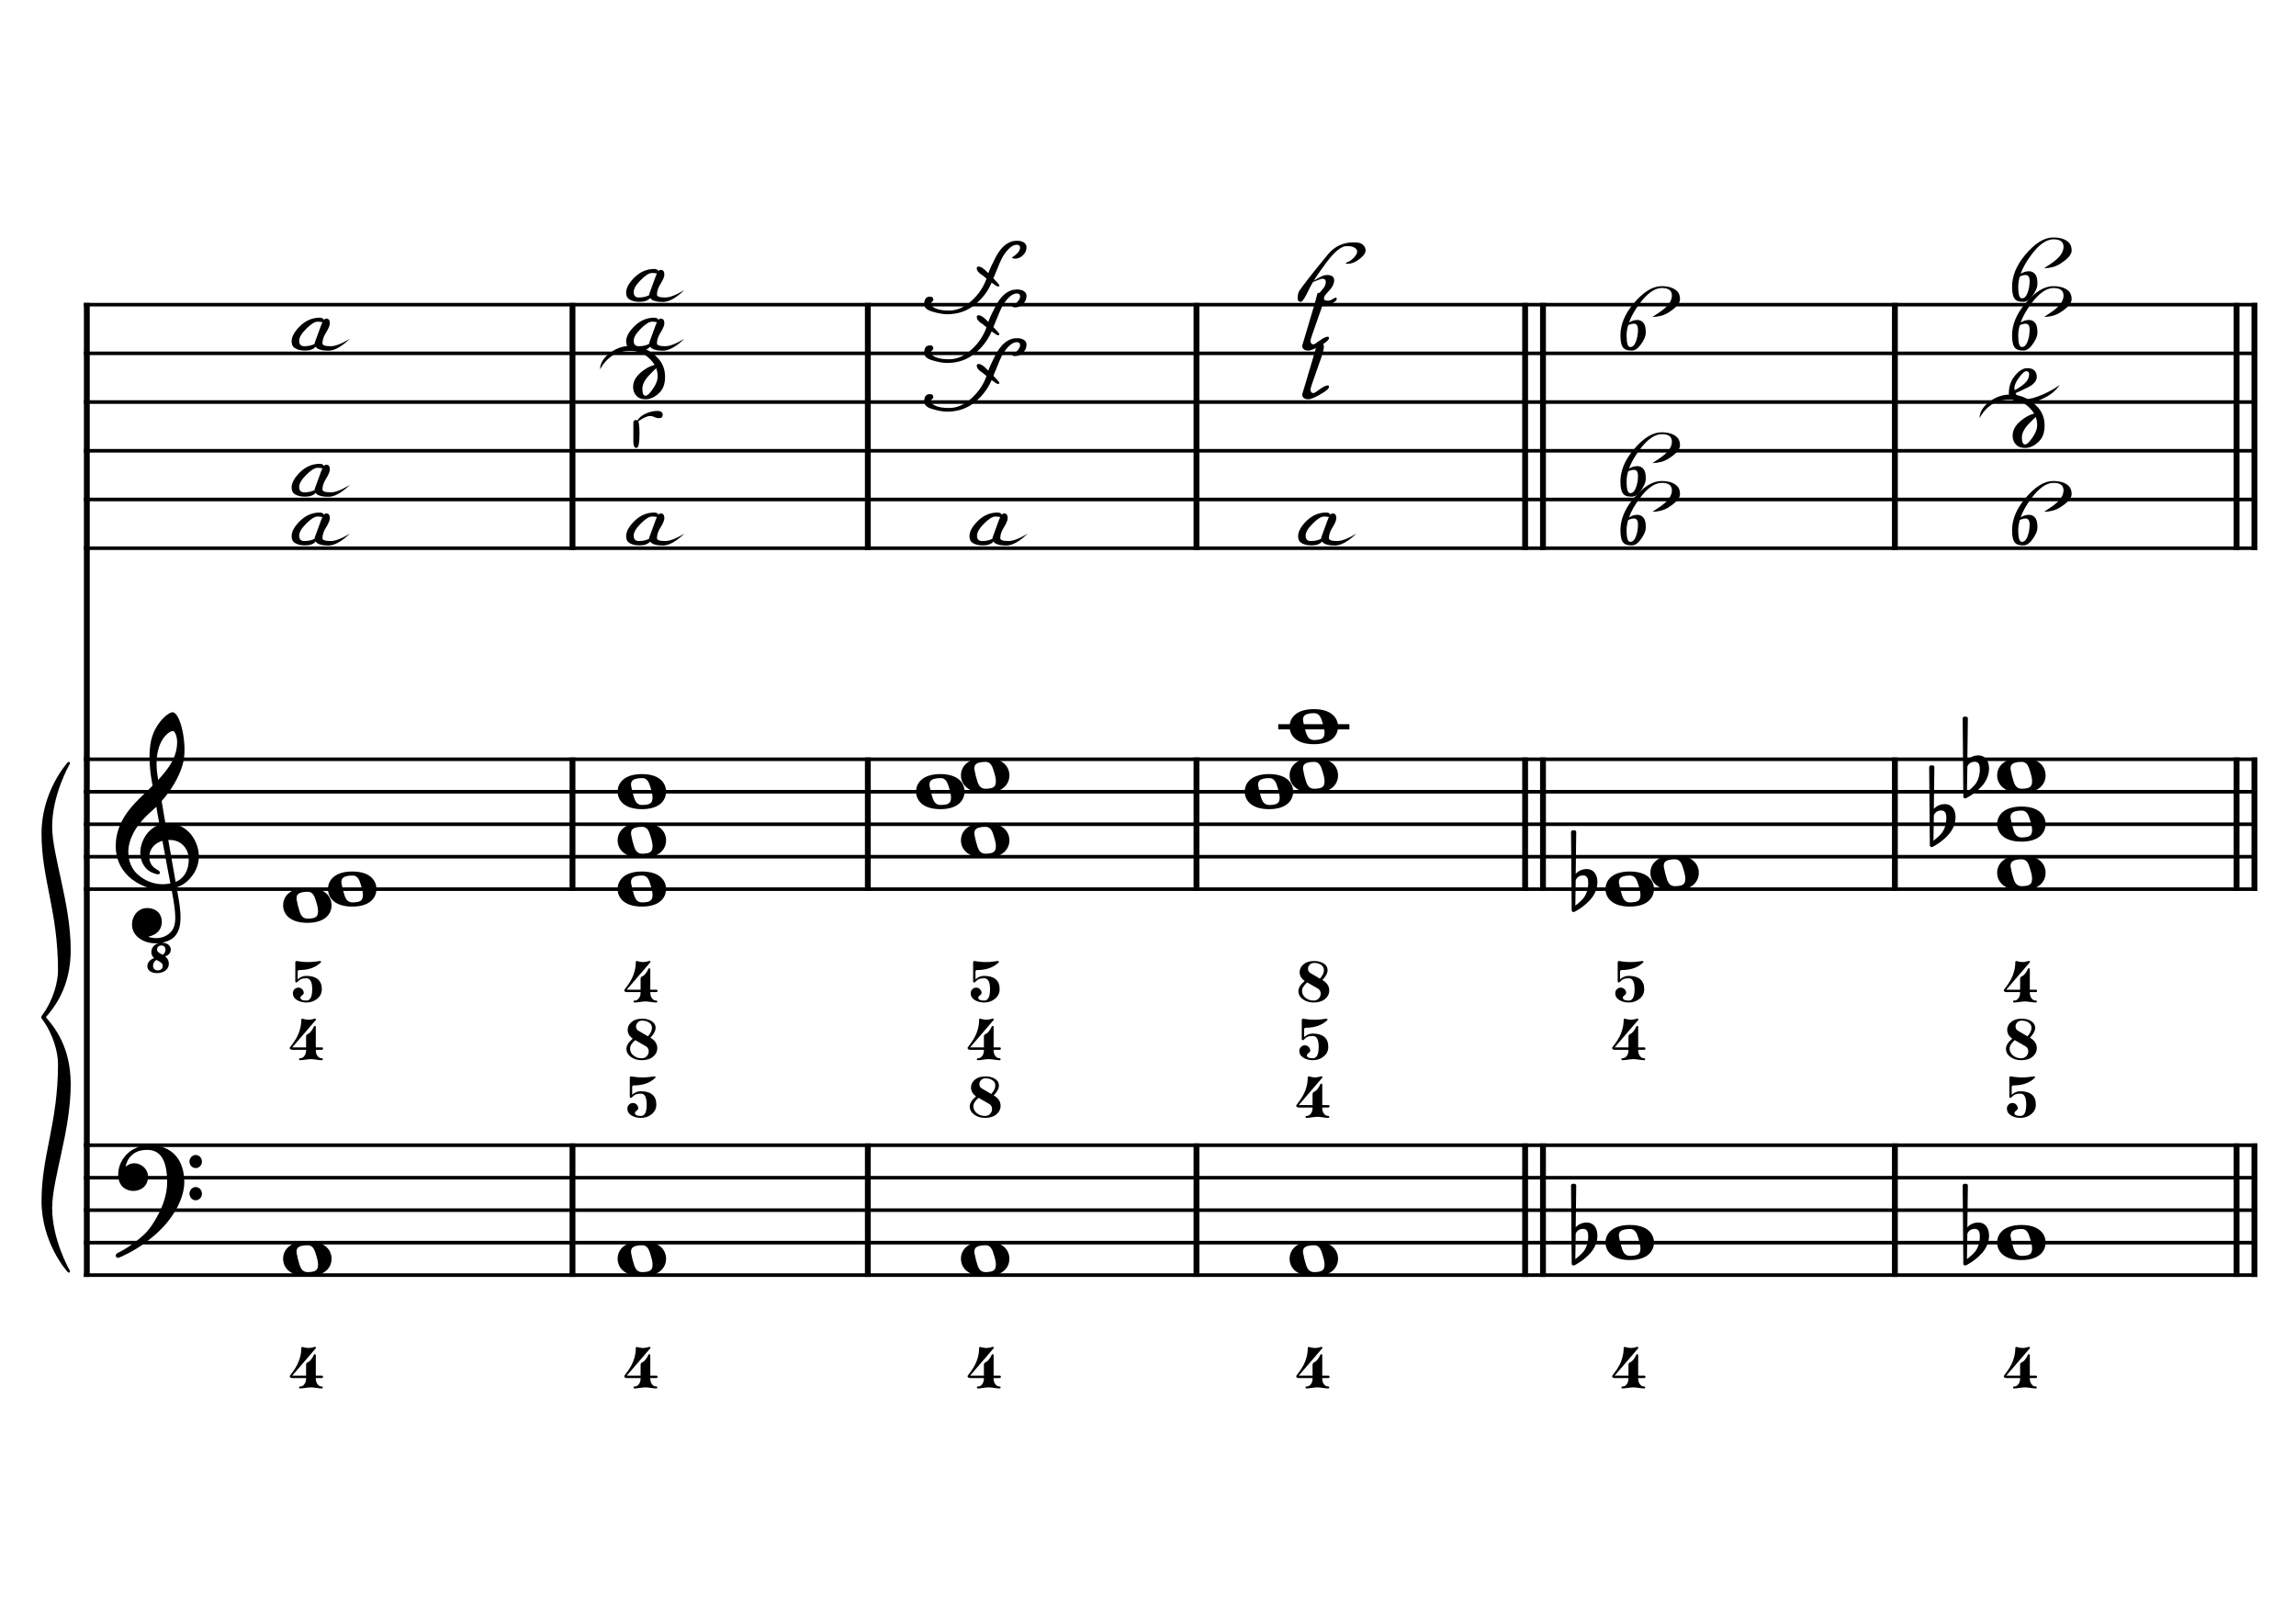 <?xml version="1.0" encoding="UTF-8" standalone="no"?>
<svg width="4209.44px" height="2976.38px" viewBox="0 0 4209.44 2976.38"
 xmlns="http://www.w3.org/2000/svg" xmlns:xlink="http://www.w3.org/1999/xlink" version="1.2" baseProfile="tiny">
<title>Cordes (30)</title>
<desc>Generated by MuseScore 3.6.2</desc>
<polyline class="StaffLines" fill="none" stroke="#000000" stroke-width="6.55" stroke-linejoin="bevel" points="153.819,558.425 4138.58,558.425"/>
<polyline class="StaffLines" fill="none" stroke="#000000" stroke-width="6.55" stroke-linejoin="bevel" points="153.819,647.717 4138.58,647.717"/>
<polyline class="StaffLines" fill="none" stroke="#000000" stroke-width="6.55" stroke-linejoin="bevel" points="153.819,737.008 4138.58,737.008"/>
<polyline class="StaffLines" fill="none" stroke="#000000" stroke-width="6.55" stroke-linejoin="bevel" points="153.819,826.299 4138.58,826.299"/>
<polyline class="StaffLines" fill="none" stroke="#000000" stroke-width="6.55" stroke-linejoin="bevel" points="153.819,915.591 4138.58,915.591"/>
<polyline class="StaffLines" fill="none" stroke="#000000" stroke-width="6.55" stroke-linejoin="bevel" points="153.819,1004.88 4138.58,1004.88"/>
<polyline class="StaffLines" fill="none" stroke="#000000" stroke-width="6.55" stroke-linejoin="bevel" points="153.819,1391.81 4138.58,1391.81"/>
<polyline class="StaffLines" fill="none" stroke="#000000" stroke-width="6.55" stroke-linejoin="bevel" points="153.819,1451.34 4138.58,1451.34"/>
<polyline class="StaffLines" fill="none" stroke="#000000" stroke-width="6.55" stroke-linejoin="bevel" points="153.819,1510.87 4138.58,1510.87"/>
<polyline class="StaffLines" fill="none" stroke="#000000" stroke-width="6.55" stroke-linejoin="bevel" points="153.819,1570.39 4138.58,1570.39"/>
<polyline class="StaffLines" fill="none" stroke="#000000" stroke-width="6.55" stroke-linejoin="bevel" points="153.819,1629.92 4138.58,1629.92"/>
<polyline class="StaffLines" fill="none" stroke="#000000" stroke-width="6.55" stroke-linejoin="bevel" points="153.819,2099.26 4138.58,2099.26"/>
<polyline class="StaffLines" fill="none" stroke="#000000" stroke-width="6.55" stroke-linejoin="bevel" points="153.819,2158.79 4138.58,2158.79"/>
<polyline class="StaffLines" fill="none" stroke="#000000" stroke-width="6.55" stroke-linejoin="bevel" points="153.819,2218.32 4138.58,2218.32"/>
<polyline class="StaffLines" fill="none" stroke="#000000" stroke-width="6.55" stroke-linejoin="bevel" points="153.819,2277.85 4138.58,2277.85"/>
<polyline class="StaffLines" fill="none" stroke="#000000" stroke-width="6.55" stroke-linejoin="bevel" points="153.819,2337.37 4138.58,2337.37"/>
<polyline class="BarLine" fill="none" stroke="#000000" stroke-width="10.71" stroke-linejoin="bevel" points="159.176,2095.99 159.176,2340.65"/>
<polyline class="BarLine" fill="none" stroke="#000000" stroke-width="10.71" stroke-linejoin="bevel" points="1049.6,2095.99 1049.6,2340.65"/>
<polyline class="BarLine" fill="none" stroke="#000000" stroke-width="10.71" stroke-linejoin="bevel" points="1591.06,2095.99 1591.06,2340.65"/>
<polyline class="BarLine" fill="none" stroke="#000000" stroke-width="10.71" stroke-linejoin="bevel" points="2193.6,2095.99 2193.6,2340.65"/>
<polyline class="BarLine" fill="none" stroke="#000000" stroke-width="10.71" stroke-linejoin="bevel" points="2796.14,2095.99 2796.14,2340.65"/>
<polyline class="BarLine" fill="none" stroke="#000000" stroke-width="10.71" stroke-linejoin="bevel" points="2828.88,2095.99 2828.88,2340.65"/>
<polyline class="BarLine" fill="none" stroke="#000000" stroke-width="10.71" stroke-linejoin="bevel" points="3474.04,2095.99 3474.04,2340.65"/>
<polyline class="BarLine" fill="none" stroke="#000000" stroke-width="10.71" stroke-linejoin="bevel" points="4100.48,2095.99 4100.48,2340.65"/>
<polyline class="BarLine" fill="none" stroke="#000000" stroke-width="10.71" stroke-linejoin="bevel" points="4133.22,2095.99 4133.22,2340.65"/>
<polyline class="BarLine" fill="none" stroke="#000000" stroke-width="10.71" stroke-linejoin="bevel" points="159.176,1388.54 159.176,2099.26"/>
<polyline class="BarLine" fill="none" stroke="#000000" stroke-width="10.71" stroke-linejoin="bevel" points="1049.6,1388.54 1049.6,1633.2"/>
<polyline class="BarLine" fill="none" stroke="#000000" stroke-width="10.71" stroke-linejoin="bevel" points="1591.06,1388.54 1591.06,1633.2"/>
<polyline class="BarLine" fill="none" stroke="#000000" stroke-width="10.71" stroke-linejoin="bevel" points="2193.6,1388.54 2193.6,1633.2"/>
<polyline class="BarLine" fill="none" stroke="#000000" stroke-width="10.71" stroke-linejoin="bevel" points="2796.14,1388.54 2796.14,1633.2"/>
<polyline class="BarLine" fill="none" stroke="#000000" stroke-width="10.71" stroke-linejoin="bevel" points="2828.88,1388.54 2828.88,1633.2"/>
<polyline class="BarLine" fill="none" stroke="#000000" stroke-width="10.71" stroke-linejoin="bevel" points="3474.04,1388.54 3474.04,1633.2"/>
<polyline class="BarLine" fill="none" stroke="#000000" stroke-width="10.71" stroke-linejoin="bevel" points="4100.48,1388.54 4100.48,1633.2"/>
<polyline class="BarLine" fill="none" stroke="#000000" stroke-width="10.71" stroke-linejoin="bevel" points="4133.22,1388.54 4133.22,1633.2"/>
<polyline class="BarLine" fill="none" stroke="#000000" stroke-width="10.71" stroke-linejoin="bevel" points="159.176,555.151 159.176,1391.81"/>
<polyline class="BarLine" fill="none" stroke="#000000" stroke-width="10.71" stroke-linejoin="bevel" points="1049.6,555.151 1049.6,1008.16"/>
<polyline class="BarLine" fill="none" stroke="#000000" stroke-width="10.71" stroke-linejoin="bevel" points="1591.06,555.151 1591.06,1008.16"/>
<polyline class="BarLine" fill="none" stroke="#000000" stroke-width="10.71" stroke-linejoin="bevel" points="2193.6,555.151 2193.6,1008.16"/>
<polyline class="BarLine" fill="none" stroke="#000000" stroke-width="10.71" stroke-linejoin="bevel" points="2796.14,555.151 2796.14,1008.16"/>
<polyline class="BarLine" fill="none" stroke="#000000" stroke-width="10.71" stroke-linejoin="bevel" points="2828.88,555.151 2828.88,1008.16"/>
<polyline class="BarLine" fill="none" stroke="#000000" stroke-width="10.71" stroke-linejoin="bevel" points="3474.04,555.151 3474.04,1008.16"/>
<polyline class="BarLine" fill="none" stroke="#000000" stroke-width="10.71" stroke-linejoin="bevel" points="4100.48,555.151 4100.48,1008.16"/>
<polyline class="BarLine" fill="none" stroke="#000000" stroke-width="10.71" stroke-linejoin="bevel" points="4133.22,555.151 4133.22,1008.16"/>
<path class="Accidental" transform="matrix(2.381,0,0,2.381,2880.31,2277.85)" d="M20.1,-7.9 C19.5,-11.8 17.1,-15.5 12,-15.5 C7,-15.5 4.1,-12.4 3.6,-11.8 L4,-43.9 C4,-44.7 3.4,-45.3 2.6,-45.3 L1.4,-45.3 C0.6,-45.3 0,-44.7 0,-43.9 L0.5,16.2 C0.5,17 1.1,17.6 1.9,17.6 C2.1,17.6 2.5,17.5 2.7,17.4 C3.1,17.2 9.6,14 15,7.9 C18.8,3.6 20.3,-1.3 20.3,-5.4 C20.3,-6.3 20.2,-7.1 20.1,-7.9 M13.2,-4 C13.2,-2.5 12.8,2.1 10.3,5.9 C8.6,8.5 5.2,11.2 3.3,12.7 L3.6,-6.8 C3.8,-7.7 5.3,-10.6 9.3,-10.6 C12.9,-10.6 13.2,-7.2 13.2,-5.1 L13.2,-4 "/>
<path class="Accidental" transform="matrix(2.381,0,0,2.381,3598.33,2277.85)" d="M20.1,-7.9 C19.5,-11.8 17.1,-15.5 12,-15.5 C7,-15.5 4.1,-12.4 3.6,-11.8 L4,-43.9 C4,-44.7 3.4,-45.3 2.6,-45.3 L1.4,-45.3 C0.6,-45.3 0,-44.7 0,-43.9 L0.5,16.2 C0.5,17 1.1,17.6 1.9,17.6 C2.1,17.6 2.5,17.5 2.7,17.4 C3.1,17.2 9.6,14 15,7.9 C18.8,3.6 20.3,-1.3 20.3,-5.4 C20.3,-6.3 20.2,-7.1 20.1,-7.9 M13.2,-4 C13.2,-2.5 12.8,2.1 10.3,5.9 C8.6,8.5 5.2,11.2 3.3,12.7 L3.6,-6.8 C3.8,-7.7 5.3,-10.6 9.3,-10.6 C12.9,-10.6 13.2,-7.2 13.2,-5.1 L13.2,-4 "/>
<path class="Accidental" transform="matrix(2.381,0,0,2.381,2880.31,1629.92)" d="M20.1,-7.9 C19.5,-11.8 17.1,-15.5 12,-15.5 C7,-15.5 4.1,-12.4 3.6,-11.8 L4,-43.9 C4,-44.7 3.4,-45.3 2.6,-45.3 L1.4,-45.3 C0.6,-45.3 0,-44.7 0,-43.9 L0.5,16.2 C0.5,17 1.1,17.6 1.9,17.6 C2.1,17.6 2.5,17.5 2.7,17.4 C3.1,17.2 9.6,14 15,7.9 C18.8,3.6 20.3,-1.3 20.3,-5.4 C20.3,-6.3 20.2,-7.1 20.1,-7.9 M13.2,-4 C13.2,-2.5 12.8,2.1 10.3,5.9 C8.6,8.5 5.2,11.2 3.3,12.7 L3.6,-6.8 C3.8,-7.7 5.3,-10.6 9.3,-10.6 C12.9,-10.6 13.2,-7.2 13.2,-5.1 L13.2,-4 "/>
<path class="Accidental" transform="matrix(2.381,0,0,2.381,3536.91,1510.87)" d="M20.1,-7.9 C19.5,-11.8 17.1,-15.5 12,-15.5 C7,-15.5 4.1,-12.4 3.6,-11.8 L4,-43.9 C4,-44.7 3.4,-45.3 2.6,-45.3 L1.4,-45.3 C0.6,-45.3 0,-44.7 0,-43.9 L0.5,16.2 C0.5,17 1.1,17.6 1.9,17.6 C2.1,17.6 2.5,17.5 2.7,17.4 C3.1,17.2 9.6,14 15,7.9 C18.8,3.6 20.3,-1.3 20.3,-5.4 C20.3,-6.3 20.2,-7.1 20.1,-7.9 M13.2,-4 C13.2,-2.5 12.8,2.1 10.3,5.9 C8.6,8.5 5.2,11.2 3.3,12.7 L3.6,-6.8 C3.8,-7.7 5.3,-10.6 9.3,-10.6 C12.9,-10.6 13.2,-7.2 13.2,-5.1 L13.2,-4 "/>
<path class="Accidental" transform="matrix(2.381,0,0,2.381,3598.33,1421.57)" d="M20.1,-7.9 C19.5,-11.8 17.1,-15.5 12,-15.5 C7,-15.5 4.1,-12.4 3.6,-11.8 L4,-43.9 C4,-44.7 3.4,-45.3 2.6,-45.3 L1.4,-45.3 C0.6,-45.3 0,-44.7 0,-43.9 L0.5,16.2 C0.5,17 1.1,17.6 1.9,17.6 C2.1,17.6 2.5,17.5 2.7,17.4 C3.1,17.2 9.6,14 15,7.9 C18.8,3.6 20.3,-1.3 20.3,-5.4 C20.3,-6.3 20.2,-7.1 20.1,-7.9 M13.2,-4 C13.2,-2.5 12.8,2.1 10.3,5.9 C8.6,8.5 5.2,11.2 3.3,12.7 L3.6,-6.8 C3.8,-7.7 5.3,-10.6 9.3,-10.6 C12.9,-10.6 13.2,-7.2 13.2,-5.1 L13.2,-4 "/>
<polyline class="LedgerLine" fill="none" stroke="#000000" stroke-width="9.52" stroke-linejoin="bevel" points="2343.49,1332.28 2473.97,1332.28"/>
<path class="Note" transform="matrix(2.381,0,0,2.381,519.076,2307.61)" d="M18.7,-13.6 C4.9,-13.6 0,-6.6 0,-0.1 C0,6.4 4.9,13.4 18.7,13.4 C32.5,13.4 37.3,6.4 37.3,-0.1 C37.3,-6.6 32.5,-13.6 18.7,-13.6 M10.4,-4.5 C10.3,-4.9 10.3,-5.3 10.3,-5.7 C10.3,-6.5 10.5,-7.3 10.9,-8 C11.6,-9 12.8,-9.7 14.3,-10 C15.6,-10.3 16.3,-10.5 18.9,-10.5 L19,-10.5 C23,-10.5 24.3,-6.8 25.4,-3 L25.7,-2 C26.5,0.6 26.9,2.8 26.9,4.5 C26.9,5.7 26.7,6.8 26.3,7.6 C25.7,8.7 24.7,9.4 23,9.8 C22.1,10 20.6,10.1 20.6,10.1 C20.1,10.1 19.7,10.2 19.3,10.2 C16.1,10.2 14.1,9 12.7,4.7 C11.5,1 11.3,-0.1 10.4,-4.5"/>
<path class="Note" transform="matrix(2.381,0,0,2.381,1132.35,2307.61)" d="M18.7,-13.6 C4.9,-13.6 0,-6.6 0,-0.1 C0,6.4 4.9,13.4 18.7,13.4 C32.5,13.4 37.3,6.4 37.3,-0.1 C37.3,-6.6 32.5,-13.6 18.7,-13.6 M10.4,-4.5 C10.3,-4.9 10.3,-5.3 10.3,-5.7 C10.3,-6.5 10.5,-7.3 10.9,-8 C11.6,-9 12.8,-9.7 14.3,-10 C15.6,-10.3 16.3,-10.5 18.9,-10.5 L19,-10.5 C23,-10.5 24.3,-6.8 25.4,-3 L25.7,-2 C26.5,0.6 26.9,2.8 26.9,4.5 C26.9,5.7 26.7,6.8 26.3,7.6 C25.7,8.7 24.7,9.4 23,9.8 C22.1,10 20.6,10.1 20.6,10.1 C20.1,10.1 19.7,10.2 19.3,10.2 C16.1,10.2 14.1,9 12.7,4.7 C11.5,1 11.3,-0.1 10.4,-4.5"/>
<path class="Note" transform="matrix(2.381,0,0,2.381,1761.79,2307.61)" d="M18.7,-13.6 C4.9,-13.6 0,-6.6 0,-0.1 C0,6.4 4.9,13.4 18.7,13.4 C32.5,13.4 37.3,6.4 37.3,-0.1 C37.3,-6.6 32.5,-13.6 18.7,-13.6 M10.4,-4.5 C10.3,-4.9 10.3,-5.3 10.3,-5.7 C10.3,-6.5 10.5,-7.3 10.9,-8 C11.6,-9 12.8,-9.7 14.3,-10 C15.6,-10.3 16.3,-10.5 18.9,-10.5 L19,-10.5 C23,-10.5 24.3,-6.8 25.4,-3 L25.7,-2 C26.5,0.6 26.9,2.8 26.9,4.5 C26.9,5.7 26.7,6.8 26.3,7.6 C25.7,8.7 24.7,9.4 23,9.8 C22.1,10 20.6,10.1 20.6,10.1 C20.1,10.1 19.7,10.2 19.3,10.2 C16.1,10.2 14.1,9 12.7,4.7 C11.5,1 11.3,-0.1 10.4,-4.5"/>
<path class="Note" transform="matrix(2.381,0,0,2.381,2364.33,2307.61)" d="M18.7,-13.6 C4.9,-13.6 0,-6.6 0,-0.1 C0,6.4 4.9,13.4 18.7,13.4 C32.5,13.4 37.3,6.4 37.3,-0.1 C37.3,-6.6 32.5,-13.6 18.7,-13.6 M10.4,-4.5 C10.3,-4.9 10.3,-5.3 10.3,-5.7 C10.3,-6.5 10.5,-7.3 10.9,-8 C11.6,-9 12.8,-9.7 14.3,-10 C15.6,-10.3 16.3,-10.5 18.9,-10.5 L19,-10.5 C23,-10.5 24.3,-6.8 25.4,-3 L25.7,-2 C26.5,0.6 26.9,2.8 26.9,4.5 C26.9,5.7 26.7,6.8 26.3,7.6 C25.7,8.7 24.7,9.4 23,9.8 C22.1,10 20.6,10.1 20.6,10.1 C20.1,10.1 19.7,10.2 19.3,10.2 C16.1,10.2 14.1,9 12.7,4.7 C11.5,1 11.3,-0.1 10.4,-4.5"/>
<path class="Note" transform="matrix(2.381,0,0,2.381,2943.52,2277.85)" d="M18.7,-13.6 C4.9,-13.6 0,-6.6 0,-0.1 C0,6.4 4.9,13.4 18.7,13.4 C32.5,13.4 37.3,6.4 37.3,-0.1 C37.3,-6.6 32.5,-13.6 18.7,-13.6 M10.4,-4.5 C10.3,-4.9 10.3,-5.3 10.3,-5.7 C10.3,-6.5 10.5,-7.3 10.9,-8 C11.6,-9 12.8,-9.7 14.3,-10 C15.6,-10.3 16.3,-10.5 18.9,-10.5 L19,-10.5 C23,-10.5 24.3,-6.8 25.4,-3 L25.7,-2 C26.5,0.6 26.9,2.8 26.9,4.5 C26.9,5.7 26.7,6.8 26.3,7.6 C25.7,8.7 24.7,9.4 23,9.8 C22.1,10 20.6,10.1 20.6,10.1 C20.1,10.1 19.7,10.2 19.3,10.2 C16.1,10.2 14.1,9 12.7,4.7 C11.5,1 11.3,-0.1 10.4,-4.5"/>
<path class="Note" transform="matrix(2.381,0,0,2.381,3661.55,2277.85)" d="M18.7,-13.6 C4.9,-13.6 0,-6.6 0,-0.1 C0,6.4 4.9,13.4 18.7,13.4 C32.5,13.4 37.3,6.4 37.3,-0.1 C37.3,-6.6 32.5,-13.6 18.7,-13.6 M10.4,-4.5 C10.3,-4.9 10.3,-5.3 10.3,-5.7 C10.3,-6.5 10.5,-7.3 10.9,-8 C11.6,-9 12.8,-9.7 14.3,-10 C15.6,-10.3 16.3,-10.5 18.9,-10.5 L19,-10.5 C23,-10.5 24.3,-6.8 25.4,-3 L25.7,-2 C26.5,0.6 26.9,2.8 26.9,4.5 C26.9,5.7 26.7,6.8 26.3,7.6 C25.7,8.7 24.7,9.4 23,9.8 C22.1,10 20.6,10.1 20.6,10.1 C20.1,10.1 19.7,10.2 19.3,10.2 C16.1,10.2 14.1,9 12.7,4.7 C11.5,1 11.3,-0.1 10.4,-4.5"/>
<path class="Note" transform="matrix(2.381,0,0,2.381,519.076,1659.69)" d="M18.7,-13.6 C4.9,-13.6 0,-6.6 0,-0.1 C0,6.4 4.9,13.4 18.7,13.4 C32.5,13.4 37.3,6.4 37.3,-0.1 C37.3,-6.6 32.5,-13.6 18.7,-13.6 M10.4,-4.5 C10.3,-4.9 10.3,-5.3 10.3,-5.7 C10.3,-6.5 10.5,-7.3 10.9,-8 C11.6,-9 12.8,-9.7 14.3,-10 C15.6,-10.3 16.3,-10.5 18.9,-10.5 L19,-10.5 C23,-10.5 24.3,-6.8 25.4,-3 L25.7,-2 C26.5,0.6 26.9,2.8 26.9,4.5 C26.9,5.7 26.7,6.8 26.3,7.6 C25.7,8.7 24.7,9.4 23,9.8 C22.1,10 20.6,10.1 20.6,10.1 C20.1,10.1 19.7,10.2 19.3,10.2 C16.1,10.2 14.1,9 12.7,4.7 C11.5,1 11.3,-0.1 10.4,-4.5"/>
<path class="Note" transform="matrix(2.381,0,0,2.381,601.336,1629.92)" d="M18.7,-13.6 C4.9,-13.6 0,-6.6 0,-0.1 C0,6.4 4.9,13.4 18.7,13.4 C32.5,13.4 37.3,6.4 37.3,-0.1 C37.3,-6.6 32.5,-13.6 18.7,-13.6 M10.4,-4.5 C10.3,-4.9 10.3,-5.3 10.3,-5.7 C10.3,-6.5 10.5,-7.3 10.9,-8 C11.6,-9 12.8,-9.7 14.3,-10 C15.6,-10.3 16.3,-10.5 18.9,-10.5 L19,-10.5 C23,-10.5 24.3,-6.8 25.4,-3 L25.7,-2 C26.5,0.6 26.9,2.8 26.9,4.5 C26.9,5.7 26.7,6.8 26.3,7.6 C25.7,8.7 24.7,9.4 23,9.8 C22.1,10 20.6,10.1 20.6,10.1 C20.1,10.1 19.7,10.2 19.3,10.2 C16.1,10.2 14.1,9 12.7,4.7 C11.5,1 11.3,-0.1 10.4,-4.5"/>
<path class="Note" transform="matrix(2.381,0,0,2.381,1132.35,1629.92)" d="M18.7,-13.6 C4.9,-13.6 0,-6.6 0,-0.1 C0,6.4 4.9,13.4 18.7,13.4 C32.5,13.4 37.3,6.4 37.3,-0.1 C37.3,-6.6 32.5,-13.6 18.7,-13.6 M10.4,-4.5 C10.3,-4.9 10.3,-5.3 10.3,-5.7 C10.3,-6.5 10.5,-7.3 10.9,-8 C11.6,-9 12.8,-9.7 14.3,-10 C15.6,-10.3 16.3,-10.5 18.9,-10.5 L19,-10.5 C23,-10.5 24.3,-6.8 25.4,-3 L25.7,-2 C26.5,0.6 26.9,2.8 26.9,4.5 C26.9,5.7 26.7,6.8 26.3,7.6 C25.7,8.7 24.7,9.4 23,9.8 C22.1,10 20.6,10.1 20.6,10.1 C20.1,10.1 19.7,10.2 19.3,10.2 C16.1,10.2 14.1,9 12.7,4.7 C11.5,1 11.3,-0.1 10.4,-4.5"/>
<path class="Note" transform="matrix(2.381,0,0,2.381,1132.35,1540.63)" d="M18.7,-13.6 C4.9,-13.6 0,-6.6 0,-0.1 C0,6.4 4.9,13.4 18.7,13.4 C32.5,13.4 37.3,6.4 37.3,-0.1 C37.3,-6.6 32.5,-13.6 18.7,-13.6 M10.4,-4.5 C10.3,-4.9 10.3,-5.3 10.3,-5.7 C10.3,-6.5 10.5,-7.3 10.9,-8 C11.6,-9 12.8,-9.7 14.3,-10 C15.6,-10.3 16.3,-10.5 18.9,-10.5 L19,-10.5 C23,-10.5 24.3,-6.8 25.4,-3 L25.7,-2 C26.5,0.6 26.9,2.8 26.9,4.5 C26.9,5.7 26.7,6.8 26.3,7.6 C25.7,8.7 24.7,9.4 23,9.8 C22.1,10 20.6,10.1 20.6,10.1 C20.1,10.1 19.7,10.2 19.3,10.2 C16.1,10.2 14.1,9 12.7,4.7 C11.5,1 11.3,-0.1 10.4,-4.5"/>
<path class="Note" transform="matrix(2.381,0,0,2.381,1132.35,1451.34)" d="M18.7,-13.6 C4.9,-13.6 0,-6.6 0,-0.1 C0,6.4 4.9,13.4 18.7,13.4 C32.5,13.4 37.3,6.4 37.3,-0.1 C37.3,-6.6 32.5,-13.6 18.7,-13.6 M10.4,-4.5 C10.3,-4.9 10.3,-5.3 10.3,-5.7 C10.3,-6.5 10.5,-7.3 10.9,-8 C11.6,-9 12.8,-9.7 14.3,-10 C15.6,-10.3 16.3,-10.5 18.9,-10.5 L19,-10.5 C23,-10.5 24.3,-6.8 25.4,-3 L25.7,-2 C26.5,0.6 26.9,2.8 26.9,4.5 C26.9,5.7 26.7,6.8 26.3,7.6 C25.7,8.7 24.7,9.4 23,9.8 C22.1,10 20.6,10.1 20.6,10.1 C20.1,10.1 19.7,10.2 19.3,10.2 C16.1,10.2 14.1,9 12.7,4.7 C11.5,1 11.3,-0.1 10.4,-4.5"/>
<path class="Note" transform="matrix(2.381,0,0,2.381,1761.79,1540.63)" d="M18.7,-13.6 C4.9,-13.6 0,-6.6 0,-0.1 C0,6.4 4.9,13.4 18.7,13.4 C32.5,13.4 37.3,6.4 37.3,-0.1 C37.3,-6.6 32.5,-13.6 18.7,-13.6 M10.4,-4.5 C10.3,-4.9 10.3,-5.3 10.3,-5.7 C10.3,-6.5 10.5,-7.3 10.9,-8 C11.6,-9 12.8,-9.7 14.3,-10 C15.6,-10.3 16.3,-10.5 18.9,-10.5 L19,-10.5 C23,-10.5 24.3,-6.8 25.4,-3 L25.7,-2 C26.5,0.6 26.9,2.8 26.9,4.5 C26.9,5.7 26.7,6.8 26.3,7.6 C25.7,8.7 24.7,9.4 23,9.8 C22.1,10 20.6,10.1 20.6,10.1 C20.1,10.1 19.7,10.2 19.3,10.2 C16.1,10.2 14.1,9 12.7,4.7 C11.5,1 11.3,-0.1 10.4,-4.5"/>
<path class="Note" transform="matrix(2.381,0,0,2.381,1679.53,1451.34)" d="M18.7,-13.6 C4.9,-13.6 0,-6.6 0,-0.1 C0,6.4 4.9,13.4 18.7,13.4 C32.5,13.4 37.3,6.4 37.3,-0.1 C37.3,-6.6 32.5,-13.6 18.7,-13.6 M10.4,-4.5 C10.3,-4.9 10.3,-5.3 10.3,-5.7 C10.3,-6.5 10.5,-7.3 10.9,-8 C11.6,-9 12.8,-9.7 14.3,-10 C15.6,-10.3 16.3,-10.5 18.9,-10.5 L19,-10.5 C23,-10.5 24.3,-6.8 25.4,-3 L25.7,-2 C26.5,0.6 26.9,2.8 26.9,4.5 C26.9,5.7 26.7,6.8 26.3,7.6 C25.7,8.7 24.7,9.4 23,9.8 C22.1,10 20.6,10.1 20.6,10.1 C20.1,10.1 19.7,10.2 19.3,10.2 C16.1,10.2 14.1,9 12.7,4.7 C11.5,1 11.3,-0.1 10.4,-4.5"/>
<path class="Note" transform="matrix(2.381,0,0,2.381,1761.79,1421.57)" d="M18.7,-13.6 C4.9,-13.6 0,-6.6 0,-0.1 C0,6.4 4.9,13.4 18.7,13.4 C32.5,13.4 37.3,6.4 37.3,-0.1 C37.3,-6.6 32.5,-13.6 18.7,-13.6 M10.4,-4.5 C10.3,-4.9 10.3,-5.3 10.3,-5.7 C10.3,-6.5 10.5,-7.3 10.9,-8 C11.6,-9 12.8,-9.7 14.3,-10 C15.6,-10.3 16.3,-10.5 18.9,-10.5 L19,-10.5 C23,-10.5 24.3,-6.8 25.4,-3 L25.7,-2 C26.5,0.6 26.9,2.8 26.9,4.5 C26.9,5.7 26.7,6.8 26.3,7.6 C25.7,8.7 24.7,9.4 23,9.8 C22.1,10 20.6,10.1 20.6,10.1 C20.1,10.1 19.7,10.2 19.3,10.2 C16.1,10.2 14.1,9 12.7,4.7 C11.5,1 11.3,-0.1 10.4,-4.5"/>
<path class="Note" transform="matrix(2.381,0,0,2.381,2282.07,1451.34)" d="M18.7,-13.6 C4.9,-13.6 0,-6.6 0,-0.1 C0,6.4 4.9,13.4 18.7,13.4 C32.5,13.4 37.3,6.4 37.3,-0.1 C37.3,-6.6 32.5,-13.6 18.7,-13.6 M10.4,-4.5 C10.3,-4.9 10.3,-5.3 10.3,-5.7 C10.3,-6.5 10.5,-7.3 10.9,-8 C11.6,-9 12.8,-9.7 14.3,-10 C15.6,-10.3 16.3,-10.5 18.9,-10.5 L19,-10.5 C23,-10.5 24.3,-6.8 25.4,-3 L25.7,-2 C26.5,0.6 26.9,2.8 26.9,4.5 C26.9,5.7 26.7,6.8 26.3,7.6 C25.7,8.7 24.7,9.4 23,9.8 C22.1,10 20.6,10.1 20.6,10.1 C20.1,10.1 19.7,10.2 19.3,10.2 C16.1,10.2 14.1,9 12.7,4.7 C11.5,1 11.3,-0.1 10.4,-4.5"/>
<path class="Note" transform="matrix(2.381,0,0,2.381,2364.33,1421.57)" d="M18.7,-13.6 C4.9,-13.6 0,-6.6 0,-0.1 C0,6.4 4.9,13.4 18.7,13.4 C32.5,13.4 37.3,6.4 37.3,-0.1 C37.3,-6.6 32.5,-13.6 18.7,-13.6 M10.4,-4.5 C10.3,-4.9 10.3,-5.3 10.3,-5.7 C10.3,-6.5 10.5,-7.3 10.9,-8 C11.6,-9 12.8,-9.7 14.3,-10 C15.6,-10.3 16.3,-10.5 18.9,-10.5 L19,-10.5 C23,-10.5 24.3,-6.8 25.4,-3 L25.7,-2 C26.5,0.6 26.9,2.8 26.9,4.5 C26.9,5.7 26.7,6.8 26.3,7.6 C25.7,8.7 24.7,9.4 23,9.8 C22.1,10 20.6,10.1 20.6,10.1 C20.1,10.1 19.7,10.2 19.3,10.2 C16.1,10.2 14.1,9 12.7,4.7 C11.5,1 11.3,-0.1 10.4,-4.5"/>
<path class="Note" transform="matrix(2.381,0,0,2.381,2364.33,1332.28)" d="M18.7,-13.6 C4.9,-13.6 0,-6.6 0,-0.1 C0,6.4 4.9,13.4 18.7,13.4 C32.5,13.4 37.3,6.4 37.3,-0.1 C37.3,-6.6 32.5,-13.6 18.7,-13.6 M10.4,-4.5 C10.3,-4.9 10.3,-5.3 10.3,-5.7 C10.3,-6.5 10.5,-7.3 10.9,-8 C11.6,-9 12.8,-9.7 14.3,-10 C15.6,-10.3 16.3,-10.5 18.9,-10.5 L19,-10.5 C23,-10.5 24.3,-6.8 25.4,-3 L25.7,-2 C26.5,0.6 26.9,2.8 26.9,4.5 C26.9,5.7 26.7,6.8 26.3,7.6 C25.7,8.7 24.7,9.4 23,9.8 C22.1,10 20.6,10.1 20.6,10.1 C20.1,10.1 19.7,10.2 19.3,10.2 C16.1,10.2 14.1,9 12.7,4.7 C11.5,1 11.3,-0.1 10.4,-4.5"/>
<path class="Note" transform="matrix(2.381,0,0,2.381,2943.52,1629.92)" d="M18.7,-13.6 C4.9,-13.6 0,-6.6 0,-0.1 C0,6.4 4.9,13.4 18.7,13.4 C32.5,13.4 37.3,6.4 37.3,-0.1 C37.3,-6.6 32.5,-13.6 18.7,-13.6 M10.4,-4.5 C10.3,-4.9 10.3,-5.3 10.3,-5.7 C10.3,-6.5 10.5,-7.3 10.9,-8 C11.6,-9 12.8,-9.7 14.3,-10 C15.6,-10.3 16.3,-10.5 18.9,-10.5 L19,-10.5 C23,-10.5 24.3,-6.8 25.4,-3 L25.7,-2 C26.5,0.6 26.9,2.8 26.9,4.5 C26.9,5.7 26.7,6.8 26.3,7.6 C25.7,8.7 24.7,9.4 23,9.8 C22.1,10 20.6,10.1 20.6,10.1 C20.1,10.1 19.7,10.2 19.3,10.2 C16.1,10.2 14.1,9 12.7,4.7 C11.5,1 11.3,-0.1 10.4,-4.5"/>
<path class="Note" transform="matrix(2.381,0,0,2.381,3025.78,1600.16)" d="M18.7,-13.6 C4.9,-13.6 0,-6.6 0,-0.1 C0,6.4 4.9,13.4 18.7,13.4 C32.5,13.4 37.3,6.4 37.3,-0.1 C37.3,-6.6 32.5,-13.6 18.7,-13.6 M10.4,-4.5 C10.3,-4.9 10.3,-5.3 10.3,-5.7 C10.3,-6.5 10.5,-7.3 10.9,-8 C11.6,-9 12.8,-9.7 14.3,-10 C15.6,-10.3 16.3,-10.5 18.9,-10.5 L19,-10.5 C23,-10.5 24.3,-6.8 25.4,-3 L25.7,-2 C26.5,0.6 26.9,2.8 26.9,4.5 C26.9,5.7 26.7,6.8 26.3,7.6 C25.7,8.7 24.7,9.4 23,9.8 C22.1,10 20.6,10.1 20.6,10.1 C20.1,10.1 19.7,10.2 19.3,10.2 C16.1,10.2 14.1,9 12.7,4.7 C11.5,1 11.3,-0.1 10.4,-4.5"/>
<path class="Note" transform="matrix(2.381,0,0,2.381,3661.55,1600.16)" d="M18.7,-13.6 C4.9,-13.6 0,-6.6 0,-0.1 C0,6.4 4.9,13.4 18.7,13.4 C32.5,13.4 37.3,6.4 37.3,-0.1 C37.3,-6.6 32.5,-13.6 18.7,-13.6 M10.4,-4.5 C10.3,-4.9 10.3,-5.3 10.3,-5.7 C10.3,-6.5 10.5,-7.3 10.9,-8 C11.6,-9 12.8,-9.7 14.3,-10 C15.6,-10.3 16.3,-10.5 18.9,-10.5 L19,-10.5 C23,-10.5 24.3,-6.8 25.4,-3 L25.7,-2 C26.5,0.6 26.9,2.8 26.9,4.5 C26.9,5.7 26.7,6.8 26.3,7.6 C25.7,8.7 24.7,9.4 23,9.8 C22.1,10 20.6,10.1 20.6,10.1 C20.1,10.1 19.7,10.2 19.3,10.2 C16.1,10.2 14.1,9 12.7,4.7 C11.5,1 11.3,-0.1 10.4,-4.5"/>
<path class="Note" transform="matrix(2.381,0,0,2.381,3661.55,1510.87)" d="M18.7,-13.6 C4.9,-13.6 0,-6.6 0,-0.1 C0,6.4 4.9,13.4 18.7,13.4 C32.5,13.4 37.3,6.4 37.3,-0.1 C37.3,-6.6 32.5,-13.6 18.7,-13.6 M10.4,-4.5 C10.3,-4.9 10.3,-5.3 10.3,-5.7 C10.3,-6.5 10.5,-7.3 10.9,-8 C11.6,-9 12.8,-9.7 14.3,-10 C15.6,-10.3 16.3,-10.5 18.9,-10.5 L19,-10.5 C23,-10.5 24.3,-6.8 25.4,-3 L25.7,-2 C26.5,0.6 26.9,2.8 26.9,4.5 C26.9,5.7 26.7,6.8 26.3,7.6 C25.7,8.7 24.7,9.4 23,9.8 C22.1,10 20.6,10.1 20.6,10.1 C20.1,10.1 19.7,10.2 19.3,10.2 C16.1,10.2 14.1,9 12.7,4.7 C11.5,1 11.3,-0.1 10.4,-4.5"/>
<path class="Note" transform="matrix(2.381,0,0,2.381,3661.55,1421.57)" d="M18.7,-13.6 C4.9,-13.6 0,-6.6 0,-0.1 C0,6.4 4.9,13.4 18.7,13.4 C32.5,13.4 37.3,6.4 37.3,-0.1 C37.3,-6.6 32.5,-13.6 18.7,-13.6 M10.4,-4.5 C10.3,-4.9 10.3,-5.3 10.3,-5.7 C10.3,-6.5 10.5,-7.3 10.9,-8 C11.6,-9 12.8,-9.7 14.3,-10 C15.6,-10.3 16.3,-10.5 18.9,-10.5 L19,-10.5 C23,-10.5 24.3,-6.8 25.4,-3 L25.7,-2 C26.5,0.6 26.9,2.8 26.9,4.5 C26.9,5.7 26.7,6.8 26.3,7.6 C25.7,8.7 24.7,9.4 23,9.8 C22.1,10 20.6,10.1 20.6,10.1 C20.1,10.1 19.7,10.2 19.3,10.2 C16.1,10.2 14.1,9 12.7,4.7 C11.5,1 11.3,-0.1 10.4,-4.5"/>
<path class="Note" d="M597.895,941.13 C602.466,941.13 604.752,943.997 604.752,949.73 C604.752,953.758 602.234,959.763 597.198,967.742 C593.17,974.173 591.155,980.448 591.155,986.568 C591.155,990.055 596.23,991.798 606.379,991.798 C614.746,991.798 626.406,987.266 641.358,978.201 C626.328,992.689 613.274,999.933 602.195,999.933 C592.201,999.933 585.228,998.422 581.277,995.401 C580.27,994.626 579.418,993.696 578.721,992.611 C574.847,997.337 568.378,999.7 559.313,999.7 C550.636,999.7 543.974,997.918 539.325,994.355 C536.226,991.953 534.677,988.118 534.677,982.85 C534.677,974.483 539.635,965.341 549.552,955.424 C560.166,944.81 572.445,939.503 586.391,939.503 C589.877,939.503 592.433,940.781 594.06,943.338 C595.378,941.866 596.656,941.13 597.895,941.13 M577.094,987.382 C577.016,986.762 576.977,986.142 576.977,985.523 C576.977,985.213 580.929,974.405 588.831,953.1 C589.606,951.008 590.38,949.226 591.155,947.754 C588.134,947.134 585.151,946.824 582.207,946.824 C576.784,946.824 569.579,951.434 560.592,960.653 C552.534,968.866 548.506,975.955 548.506,981.92 C548.506,988.505 551.643,991.798 557.919,991.798 C565.511,991.798 571.903,990.326 577.094,987.382"/>
<path class="Note" d="M597.895,851.839 C602.466,851.839 604.752,854.705 604.752,860.438 C604.752,864.467 602.234,870.471 597.198,878.451 C593.17,884.881 591.155,891.157 591.155,897.277 C591.155,900.763 596.23,902.507 606.379,902.507 C614.746,902.507 626.406,897.974 641.358,888.91 C626.328,903.398 613.274,910.641 602.195,910.641 C592.201,910.641 585.228,909.131 581.277,906.109 C580.27,905.334 579.418,904.405 578.721,903.32 C574.847,908.046 568.378,910.409 559.313,910.409 C550.636,910.409 543.974,908.627 539.325,905.063 C536.226,902.662 534.677,898.827 534.677,893.558 C534.677,885.191 539.635,876.049 549.552,866.133 C560.166,855.519 572.445,850.212 586.391,850.212 C589.877,850.212 592.433,851.49 594.06,854.047 C595.378,852.575 596.656,851.839 597.895,851.839 M577.094,898.091 C577.016,897.471 576.977,896.851 576.977,896.231 C576.977,895.921 580.929,885.114 588.831,863.808 C589.606,861.717 590.38,859.935 591.155,858.463 C588.134,857.843 585.151,857.533 582.207,857.533 C576.784,857.533 569.579,862.143 560.592,871.362 C552.534,879.574 548.506,886.663 548.506,892.629 C548.506,899.214 551.643,902.507 557.919,902.507 C565.511,902.507 571.903,901.035 577.094,898.091"/>
<path class="Note" d="M597.895,583.965 C602.466,583.965 604.752,586.831 604.752,592.564 C604.752,596.593 602.234,602.597 597.198,610.577 C593.17,617.007 591.155,623.283 591.155,629.403 C591.155,632.889 596.23,634.633 606.379,634.633 C614.746,634.633 626.406,630.1 641.358,621.036 C626.328,635.524 613.274,642.767 602.195,642.767 C592.201,642.767 585.228,641.257 581.277,638.235 C580.27,637.46 579.418,636.531 578.721,635.446 C574.847,640.172 568.378,642.535 559.313,642.535 C550.636,642.535 543.974,640.753 539.325,637.189 C536.226,634.788 534.677,630.953 534.677,625.684 C534.677,617.317 539.635,608.175 549.552,598.259 C560.166,587.645 572.445,582.338 586.391,582.338 C589.877,582.338 592.433,583.616 594.06,586.173 C595.378,584.701 596.656,583.965 597.895,583.965 M577.094,630.217 C577.016,629.597 576.977,628.977 576.977,628.357 C576.977,628.047 580.929,617.24 588.831,595.934 C589.606,593.843 590.38,592.061 591.155,590.589 C588.134,589.969 585.151,589.659 582.207,589.659 C576.784,589.659 569.579,594.269 560.592,603.488 C552.534,611.7 548.506,618.789 548.506,624.755 C548.506,631.34 551.643,634.633 557.919,634.633 C565.511,634.633 571.903,633.161 577.094,630.217"/>
<path class="Note" d="M1211.16,941.13 C1215.74,941.13 1218.02,943.997 1218.02,949.73 C1218.02,953.758 1215.5,959.763 1210.47,967.742 C1206.44,974.173 1204.42,980.448 1204.42,986.568 C1204.42,990.055 1209.5,991.798 1219.65,991.798 C1228.02,991.798 1239.68,987.266 1254.63,978.201 C1239.6,992.689 1226.54,999.933 1215.46,999.933 C1205.47,999.933 1198.5,998.422 1194.55,995.401 C1193.54,994.626 1192.69,993.696 1191.99,992.611 C1188.12,997.337 1181.65,999.7 1172.58,999.7 C1163.91,999.7 1157.24,997.918 1152.59,994.355 C1149.5,991.953 1147.95,988.118 1147.95,982.85 C1147.95,974.483 1152.9,965.341 1162.82,955.424 C1173.43,944.81 1185.71,939.503 1199.66,939.503 C1203.15,939.503 1205.7,940.781 1207.33,943.338 C1208.65,941.866 1209.93,941.13 1211.16,941.13 M1190.36,987.382 C1190.29,986.762 1190.25,986.142 1190.25,985.523 C1190.25,985.213 1194.2,974.405 1202.1,953.1 C1202.87,951.008 1203.65,949.226 1204.42,947.754 C1201.4,947.134 1198.42,946.824 1195.48,946.824 C1190.05,946.824 1182.85,951.434 1173.86,960.653 C1165.8,968.866 1161.77,975.955 1161.77,981.92 C1161.77,988.505 1164.91,991.798 1171.19,991.798 C1178.78,991.798 1185.17,990.326 1190.36,987.382"/>
<path class="Note" d="M1211.16,583.965 C1215.74,583.965 1218.02,586.831 1218.02,592.564 C1218.02,596.593 1215.5,602.597 1210.47,610.577 C1206.44,617.007 1204.42,623.283 1204.42,629.403 C1204.42,632.889 1209.5,634.633 1219.65,634.633 C1228.02,634.633 1239.68,630.1 1254.63,621.036 C1239.6,635.524 1226.54,642.767 1215.46,642.767 C1205.47,642.767 1198.5,641.257 1194.55,638.235 C1193.54,637.46 1192.69,636.531 1191.99,635.446 C1188.12,640.172 1181.65,642.535 1172.58,642.535 C1163.91,642.535 1157.24,640.753 1152.59,637.189 C1149.5,634.788 1147.95,630.953 1147.95,625.684 C1147.95,617.317 1152.9,608.175 1162.82,598.259 C1173.43,587.645 1185.71,582.338 1199.66,582.338 C1203.15,582.338 1205.7,583.616 1207.33,586.173 C1208.65,584.701 1209.93,583.965 1211.16,583.965 M1190.36,630.217 C1190.29,629.597 1190.25,628.977 1190.25,628.357 C1190.25,628.047 1194.2,617.24 1202.1,595.934 C1202.87,593.843 1203.65,592.061 1204.42,590.589 C1201.4,589.969 1198.42,589.659 1195.48,589.659 C1190.05,589.659 1182.85,594.269 1173.86,603.488 C1165.8,611.7 1161.77,618.789 1161.77,624.755 C1161.77,631.34 1164.91,634.633 1171.19,634.633 C1178.78,634.633 1185.17,633.161 1190.36,630.217"/>
<path class="Note" d="M1211.16,494.673 C1215.74,494.673 1218.02,497.54 1218.02,503.273 C1218.02,507.302 1215.5,513.306 1210.47,521.286 C1206.44,527.716 1204.42,533.991 1204.42,540.112 C1204.42,543.598 1209.5,545.341 1219.65,545.341 C1228.02,545.341 1239.68,540.809 1254.63,531.745 C1239.6,546.232 1226.54,553.476 1215.46,553.476 C1205.47,553.476 1198.5,551.965 1194.55,548.944 C1193.54,548.169 1192.69,547.239 1191.99,546.155 C1188.12,550.881 1181.65,553.244 1172.58,553.244 C1163.91,553.244 1157.24,551.462 1152.59,547.898 C1149.5,545.496 1147.95,541.661 1147.95,536.393 C1147.95,528.026 1152.9,518.884 1162.82,508.967 C1173.43,498.353 1185.71,493.046 1199.66,493.046 C1203.15,493.046 1205.7,494.325 1207.33,496.881 C1208.65,495.409 1209.93,494.673 1211.16,494.673 M1190.36,540.925 C1190.29,540.305 1190.25,539.686 1190.25,539.066 C1190.25,538.756 1194.2,527.948 1202.1,506.643 C1202.87,504.551 1203.65,502.769 1204.42,501.297 C1201.4,500.678 1198.42,500.368 1195.48,500.368 C1190.05,500.368 1182.85,504.977 1173.86,514.197 C1165.8,522.409 1161.77,529.498 1161.77,535.463 C1161.77,542.049 1164.91,545.341 1171.19,545.341 C1178.78,545.341 1185.17,543.869 1190.36,540.925"/>
<path class="Note" d="M1166.89,821.118 C1163.09,821.118 1161.19,817.05 1161.19,808.916 L1161.19,774.866 C1161.19,771.612 1162.78,769.985 1165.96,769.985 C1167.35,769.985 1168.4,770.101 1169.1,770.333 C1171.58,765.995 1175.64,762.354 1181.3,759.41 C1189.2,755.304 1197.22,753.25 1205.35,753.25 C1211.78,753.25 1215,755.652 1215,760.456 C1215,764.484 1212.83,766.499 1208.49,766.499 C1205.39,766.499 1202.45,765.801 1199.66,764.407 C1197.18,763.167 1194.55,762.547 1191.76,762.547 C1186.95,762.547 1179.87,765.685 1170.49,771.96 C1171.81,778.236 1172.47,785.557 1172.47,793.924 C1172.47,812.053 1170.61,821.118 1166.89,821.118"/>
<path class="Note" d="M1100.08,677.207 C1100.39,665.509 1106.86,655.127 1119.48,646.063 C1130.72,638.005 1143,633.977 1156.32,633.977 C1174.99,633.977 1191.46,641.298 1205.71,655.941 C1214.78,665.315 1219.31,676.936 1219.31,690.804 C1219.31,703.277 1215.98,712.845 1209.31,719.508 C1201.18,727.72 1192.58,731.826 1183.52,731.826 C1177.32,731.826 1172.51,730.432 1169.11,727.643 C1163.53,723.072 1160.74,716.951 1160.74,709.281 C1160.74,699.365 1165.7,690.3 1175.61,682.088 C1183.75,675.348 1191.92,670.932 1200.13,668.84 C1197.96,665.121 1195.21,661.635 1191.88,658.381 C1181.5,648.232 1169.73,643.157 1156.55,643.157 C1142.84,643.157 1131.49,646.14 1122.5,652.106 C1113.21,658.226 1105.73,666.593 1100.08,677.207 M1203.04,674.999 C1198.78,678.95 1194.52,683.173 1190.26,687.666 C1181.89,696.498 1177.7,704.865 1177.7,712.768 C1177.7,721.212 1179.64,725.435 1183.52,725.435 C1187,725.435 1191.88,720.67 1198.16,711.141 C1203.19,703.548 1205.71,696.576 1205.71,690.223 C1205.71,684.8 1204.82,679.725 1203.04,674.999"/>
<path class="Note" d="M1840.61,941.13 C1845.18,941.13 1847.46,943.997 1847.46,949.73 C1847.46,953.758 1844.95,959.763 1839.91,967.742 C1835.88,974.173 1833.87,980.448 1833.87,986.568 C1833.87,990.055 1838.94,991.798 1849.09,991.798 C1857.46,991.798 1869.12,987.266 1884.07,978.201 C1869.04,992.689 1855.99,999.933 1844.91,999.933 C1834.91,999.933 1827.94,998.422 1823.99,995.401 C1822.98,994.626 1822.13,993.696 1821.43,992.611 C1817.56,997.337 1811.09,999.7 1802.02,999.7 C1793.35,999.7 1786.68,997.918 1782.04,994.355 C1778.94,991.953 1777.39,988.118 1777.39,982.85 C1777.39,974.483 1782.35,965.341 1792.26,955.424 C1802.88,944.81 1815.16,939.503 1829.1,939.503 C1832.59,939.503 1835.14,940.781 1836.77,943.338 C1838.09,941.866 1839.37,941.13 1840.61,941.13 M1819.81,987.382 C1819.73,986.762 1819.69,986.142 1819.69,985.523 C1819.69,985.213 1823.64,974.405 1831.54,953.1 C1832.32,951.008 1833.09,949.226 1833.87,947.754 C1830.85,947.134 1827.86,946.824 1824.92,946.824 C1819.5,946.824 1812.29,951.434 1803.3,960.653 C1795.25,968.866 1791.22,975.955 1791.22,981.92 C1791.22,988.505 1794.35,991.798 1800.63,991.798 C1808.22,991.798 1814.61,990.326 1819.81,987.382"/>
<path class="Note" d="M1855.48,561.187 C1859.82,558.243 1862.96,555.803 1864.89,553.866 C1868.46,550.07 1870.24,546.583 1870.24,543.407 C1870.24,539.766 1868.23,537.945 1864.2,537.945 C1856.37,537.945 1848.01,544.84 1839.1,558.631 C1836.38,562.814 1830.42,576.45 1821.2,599.537 C1828.56,607.129 1832.24,611.429 1832.24,612.436 C1832.24,613.831 1831.35,614.528 1829.57,614.528 C1828.17,614.528 1824.34,612.165 1818.06,607.439 C1811.24,623.321 1800.9,636.879 1787.03,648.113 C1772.86,659.579 1755.93,665.312 1736.25,665.312 C1728.73,665.312 1719.32,663.569 1708.01,660.083 C1698.95,657.294 1694.41,652.839 1694.41,646.719 C1694.41,637.654 1697.9,633.122 1704.87,633.122 C1709.06,633.122 1711.15,635.059 1711.15,638.932 C1711.15,640.172 1710.18,641.489 1708.24,642.884 C1707.24,643.581 1706.73,644.937 1706.73,646.951 C1706.73,649.353 1709.4,651.832 1714.75,654.388 C1720.56,657.178 1729.08,658.572 1740.32,658.572 C1754.8,658.572 1768.79,652.297 1782.27,639.746 C1794.51,628.357 1803.3,615.109 1808.65,600.002 C1806.56,598.297 1804.31,596.438 1801.91,594.424 C1794.47,590.008 1790.75,585.475 1790.75,580.827 C1790.75,578.89 1792.03,577.922 1794.59,577.922 C1798,577.922 1802.61,580.827 1808.42,586.638 C1809.66,587.877 1810.82,589.039 1811.9,590.124 C1814.61,582.686 1818.95,573.235 1824.92,561.768 C1835.69,541.005 1848.78,530.624 1864.2,530.624 C1869.7,530.624 1874.04,531.67 1877.21,533.762 C1880.39,535.853 1881.98,538.72 1881.98,542.361 C1881.98,548.172 1879.85,553.091 1875.59,557.12 C1871.17,561.304 1866.56,563.395 1861.76,563.395 C1857.57,563.395 1855.48,562.659 1855.48,561.187"/>
<path class="Note" d="M1855.48,471.896 C1859.82,468.952 1862.96,466.512 1864.89,464.575 C1868.46,460.778 1870.24,457.292 1870.24,454.116 C1870.24,450.474 1868.23,448.654 1864.2,448.654 C1856.37,448.654 1848.01,455.549 1839.1,469.339 C1836.38,473.523 1830.42,487.158 1821.2,510.246 C1828.56,517.838 1832.24,522.138 1832.24,523.145 C1832.24,524.54 1831.35,525.237 1829.57,525.237 C1828.17,525.237 1824.34,522.874 1818.06,518.148 C1811.24,534.03 1800.9,547.588 1787.03,558.822 C1772.86,570.288 1755.93,576.021 1736.25,576.021 C1728.73,576.021 1719.32,574.278 1708.01,570.791 C1698.95,568.002 1694.41,563.548 1694.41,557.427 C1694.41,548.363 1697.9,543.831 1704.87,543.831 C1709.06,543.831 1711.15,545.767 1711.15,549.641 C1711.15,550.881 1710.18,552.198 1708.24,553.592 C1707.24,554.29 1706.73,555.645 1706.73,557.66 C1706.73,560.061 1709.4,562.541 1714.75,565.097 C1720.56,567.886 1729.08,569.281 1740.32,569.281 C1754.8,569.281 1768.79,563.005 1782.27,550.455 C1794.51,539.066 1803.3,525.818 1808.65,510.71 C1806.56,509.006 1804.31,507.147 1801.91,505.132 C1794.47,500.716 1790.75,496.184 1790.75,491.536 C1790.75,489.599 1792.03,488.63 1794.59,488.63 C1798,488.63 1802.61,491.536 1808.42,497.346 C1809.66,498.586 1810.82,499.748 1811.9,500.832 C1814.61,493.395 1818.95,483.943 1824.92,472.477 C1835.69,451.714 1848.78,441.332 1864.2,441.332 C1869.7,441.332 1874.04,442.378 1877.21,444.47 C1880.39,446.562 1881.98,449.429 1881.98,453.07 C1881.98,458.88 1879.85,463.8 1875.59,467.829 C1871.17,472.012 1866.56,474.104 1861.76,474.104 C1857.57,474.104 1855.48,473.368 1855.48,471.896"/>
<path class="Note" d="M1855.48,650.479 C1859.82,647.535 1862.96,645.094 1864.89,643.157 C1868.46,639.361 1870.24,635.875 1870.24,632.698 C1870.24,629.057 1868.23,627.236 1864.2,627.236 C1856.37,627.236 1848.01,634.132 1839.1,647.922 C1836.38,652.106 1830.42,665.741 1821.2,688.828 C1828.56,696.421 1832.24,700.721 1832.24,701.728 C1832.24,703.122 1831.35,703.819 1829.57,703.819 C1828.17,703.819 1824.34,701.457 1818.06,696.731 C1811.24,712.613 1800.9,726.171 1787.03,737.404 C1772.86,748.871 1755.93,754.604 1736.25,754.604 C1728.73,754.604 1719.32,752.86 1708.01,749.374 C1698.95,746.585 1694.41,742.13 1694.41,736.01 C1694.41,726.945 1697.9,722.413 1704.87,722.413 C1709.06,722.413 1711.15,724.35 1711.15,728.224 C1711.15,729.463 1710.18,730.78 1708.24,732.175 C1707.24,732.872 1706.73,734.228 1706.73,736.242 C1706.73,738.644 1709.4,741.123 1714.75,743.68 C1720.56,746.469 1729.08,747.863 1740.32,747.863 C1754.8,747.863 1768.79,741.588 1782.27,729.037 C1794.51,717.649 1803.3,704.401 1808.65,689.293 C1806.56,687.589 1804.31,685.729 1801.91,683.715 C1794.47,679.299 1790.75,674.767 1790.75,670.118 C1790.75,668.181 1792.03,667.213 1794.59,667.213 C1798,667.213 1802.61,670.118 1808.42,675.929 C1809.66,677.168 1810.82,678.331 1811.9,679.415 C1814.61,671.978 1818.95,662.526 1824.92,651.06 C1835.69,630.297 1848.78,619.915 1864.2,619.915 C1869.7,619.915 1874.04,620.961 1877.21,623.053 C1880.39,625.145 1881.98,628.011 1881.98,631.652 C1881.98,637.463 1879.85,642.383 1875.59,646.411 C1871.17,650.595 1866.56,652.687 1861.76,652.687 C1857.57,652.687 1855.48,651.951 1855.48,650.479"/>
<path class="Note" d="M2443.14,941.13 C2447.72,941.13 2450,943.997 2450,949.73 C2450,953.758 2447.48,959.763 2442.45,967.742 C2438.42,974.173 2436.4,980.448 2436.4,986.568 C2436.4,990.055 2441.48,991.798 2451.63,991.798 C2459.99,991.798 2471.65,987.266 2486.61,978.201 C2471.58,992.689 2458.52,999.933 2447.44,999.933 C2437.45,999.933 2430.48,998.422 2426.53,995.401 C2425.52,994.626 2424.67,993.696 2423.97,992.611 C2420.1,997.337 2413.63,999.7 2404.56,999.7 C2395.89,999.7 2389.22,997.918 2384.57,994.355 C2381.48,991.953 2379.93,988.118 2379.93,982.85 C2379.93,974.483 2384.88,965.341 2394.8,955.424 C2405.41,944.81 2417.69,939.503 2431.64,939.503 C2435.13,939.503 2437.68,940.781 2439.31,943.338 C2440.63,941.866 2441.9,941.13 2443.14,941.13 M2422.34,987.382 C2422.27,986.762 2422.23,986.142 2422.23,985.523 C2422.23,985.213 2426.18,974.405 2434.08,953.1 C2434.85,951.008 2435.63,949.226 2436.4,947.754 C2433.38,947.134 2430.4,946.824 2427.46,946.824 C2422.03,946.824 2414.83,951.434 2405.84,960.653 C2397.78,968.866 2393.75,975.955 2393.75,981.92 C2393.75,988.505 2396.89,991.798 2403.17,991.798 C2410.76,991.798 2417.15,990.326 2422.34,987.382"/>
<path class="Note" d="M2419.9,536.667 C2422.38,536.667 2424.09,537.287 2425.02,538.526 C2426.41,540.618 2427.11,543.562 2427.11,547.358 C2427.11,551.774 2424.01,562.349 2417.81,579.084 C2407.66,607.517 2402.59,622.585 2402.59,624.29 C2402.59,628.861 2404.41,631.185 2408.05,631.263 C2409.6,631.263 2413.55,628.861 2419.9,624.057 C2426.18,619.486 2431.02,617.201 2434.43,617.201 C2435.82,617.201 2436.52,618.053 2436.52,619.758 C2436.52,622.624 2432.69,626.382 2425.02,631.03 C2412.46,638.7 2403.79,642.535 2398.98,642.535 C2391.31,642.535 2387.48,639.513 2387.48,633.471 C2387.48,633.316 2392.79,615.535 2403.4,580.13 C2409.83,558.824 2413.74,544.957 2415.14,538.526 C2415.37,537.287 2416.96,536.667 2419.9,536.667"/>
<path class="Note" d="M2385.39,553.244 C2381.2,553.244 2379.11,551.346 2379.11,547.549 C2379.11,541.119 2380.08,536.393 2382.02,533.372 C2390.07,521.441 2407.58,499.128 2434.54,466.434 C2446.71,451.637 2462.4,444.238 2481.61,444.238 C2489.05,444.238 2494.2,445.284 2497.07,447.375 C2501.48,450.629 2503.69,454.542 2503.69,459.113 C2503.69,463.916 2499.82,469.262 2492.07,475.15 C2484.71,480.728 2477.74,483.517 2471.15,483.517 C2468.59,483.517 2467.32,483.246 2467.32,482.704 C2467.32,481.929 2468.56,481.115 2471.03,480.263 C2474.37,479.024 2477.93,476.506 2481.73,472.709 C2486.06,468.293 2488.23,464.304 2488.23,460.74 C2488.23,458.338 2486.57,456.053 2483.24,453.883 C2480.29,452.024 2475.53,451.094 2468.94,451.094 C2459.34,451.094 2447.21,460.778 2432.57,480.147 C2422.81,493.085 2414.91,504.474 2408.86,514.313 C2411.81,512.686 2415.33,510.71 2419.44,508.386 C2424.47,505.52 2428.81,504.086 2432.45,504.086 C2441.52,504.086 2446.05,507.34 2446.05,513.848 C2446.05,520.278 2442.33,527.329 2434.89,534.999 C2429.63,540.422 2426.99,544.45 2426.99,547.084 C2426.99,549.796 2429.63,551.152 2434.89,551.152 C2437.53,551.152 2440.24,550.222 2443.03,548.363 C2445.82,546.581 2447.87,545.69 2449.19,545.69 C2450.27,545.69 2450.81,546.387 2450.81,547.782 C2450.81,550.028 2448.64,552.391 2444.31,554.871 C2437.02,559.054 2431.17,561.146 2426.76,561.146 C2418.93,561.146 2415.02,556.962 2415.02,548.595 C2415.02,543.327 2418.04,537.478 2424.09,531.047 C2428.5,526.321 2430.71,521.634 2430.71,516.986 C2430.71,512.957 2428.54,510.943 2424.2,510.943 C2422.5,510.943 2416.84,512.957 2407.24,516.986 C2404.37,521.789 2401.97,526.205 2400.03,530.234 C2392.67,545.574 2387.79,553.244 2385.39,553.244"/>
<path class="Note" d="M2419.9,625.958 C2422.38,625.958 2424.09,626.578 2425.02,627.818 C2426.41,629.909 2427.11,632.853 2427.11,636.65 C2427.11,641.066 2424.01,651.641 2417.81,668.375 C2407.66,696.808 2402.59,711.877 2402.59,713.581 C2402.59,718.152 2404.41,720.476 2408.05,720.554 C2409.6,720.554 2413.55,718.152 2419.9,713.349 C2426.18,708.778 2431.02,706.492 2434.43,706.492 C2435.82,706.492 2436.52,707.345 2436.52,709.049 C2436.52,711.916 2432.69,715.673 2425.02,720.321 C2412.46,727.991 2403.79,731.826 2398.98,731.826 C2391.31,731.826 2387.48,728.805 2387.48,722.762 C2387.48,722.607 2392.79,704.827 2403.4,669.421 C2409.83,648.116 2413.74,634.248 2415.14,627.818 C2415.37,626.578 2416.96,625.958 2419.9,625.958"/>
<path class="Note" d="M3029.42,938.225 C3039.88,931.639 3047.48,926.255 3052.2,922.071 C3060.88,914.401 3065.22,906.654 3065.22,898.829 C3065.22,889.687 3059.1,885.116 3046.86,885.116 C3034,885.116 3020.59,894.374 3006.65,912.891 C2997.2,925.442 2990.49,937.295 2986.54,948.451 C2991.42,945.275 2996.58,943.687 3002,943.687 C3007.11,943.687 3011.18,945.972 3014.2,950.543 C3016.29,953.72 3017.34,959.143 3017.34,966.813 C3017.34,973.708 3013.7,981.804 3006.41,991.101 C3001.92,996.834 2996.92,999.7 2991.42,999.7 C2984.45,999.7 2979.57,998.306 2976.78,995.517 C2972.83,991.566 2970.85,983.741 2970.85,972.042 C2970.85,952.364 2978.8,932.995 2994.68,913.937 C3012.57,892.476 3029.73,881.746 3046.16,881.746 C3058.86,881.746 3068.36,884.729 3074.63,890.694 C3078.27,894.181 3080.09,899.217 3080.09,905.802 C3080.09,913.162 3072.85,921.374 3058.36,930.439 C3050.77,935.242 3041.12,937.837 3029.42,938.225 M2985.03,953.332 C2983.1,959.84 2982.13,966.077 2982.13,972.042 C2982.13,986.22 2984.37,993.309 2988.87,993.309 C2993.13,993.309 2996.46,990.287 2998.86,984.244 C3001.65,977.427 3003.04,969.873 3003.04,961.583 C3003.04,954.223 3000.6,950.543 2995.72,950.543 C2992.31,950.543 2988.75,951.473 2985.03,953.332"/>
<path class="Note" d="M3029.42,848.933 C3039.88,842.348 3047.48,836.964 3052.2,832.78 C3060.88,825.11 3065.22,817.363 3065.22,809.538 C3065.22,800.396 3059.1,795.825 3046.86,795.825 C3034,795.825 3020.59,805.083 3006.65,823.599 C2997.2,836.15 2990.49,848.004 2986.54,859.16 C2991.42,855.984 2996.58,854.395 3002,854.395 C3007.11,854.395 3011.18,856.681 3014.2,861.252 C3016.29,864.428 3017.34,869.851 3017.34,877.521 C3017.34,884.416 3013.7,892.513 3006.41,901.809 C3001.92,907.542 2996.92,910.409 2991.42,910.409 C2984.45,910.409 2979.57,909.014 2976.78,906.225 C2972.83,902.274 2970.85,894.449 2970.85,882.751 C2970.85,863.072 2978.8,843.704 2994.68,824.645 C3012.57,803.185 3029.73,792.455 3046.16,792.455 C3058.86,792.455 3068.36,795.438 3074.63,801.403 C3078.27,804.889 3080.09,809.925 3080.09,816.511 C3080.09,823.871 3072.85,832.083 3058.36,841.147 C3050.77,845.951 3041.12,848.546 3029.42,848.933 M2985.03,864.041 C2983.1,870.549 2982.13,876.785 2982.13,882.751 C2982.13,896.929 2984.37,904.017 2988.87,904.017 C2993.13,904.017 2996.46,900.996 2998.86,894.953 C3001.65,888.135 3003.04,880.582 3003.04,872.292 C3003.04,864.932 3000.6,861.252 2995.72,861.252 C2992.31,861.252 2988.75,862.181 2985.03,864.041"/>
<path class="Note" d="M3029.42,581.059 C3039.88,574.474 3047.48,569.09 3052.2,564.906 C3060.88,557.236 3065.22,549.489 3065.22,541.664 C3065.22,532.522 3059.1,527.951 3046.86,527.951 C3034,527.951 3020.59,537.209 3006.65,555.725 C2997.2,568.276 2990.49,580.13 2986.54,591.286 C2991.42,588.11 2996.58,586.521 3002,586.521 C3007.11,586.521 3011.18,588.807 3014.2,593.378 C3016.29,596.554 3017.34,601.977 3017.34,609.647 C3017.34,616.542 3013.7,624.638 3006.41,633.935 C3001.92,639.668 2996.92,642.535 2991.42,642.535 C2984.45,642.535 2979.57,641.14 2976.78,638.351 C2972.83,634.4 2970.85,626.575 2970.85,614.877 C2970.85,595.198 2978.8,575.83 2994.68,556.771 C3012.57,535.311 3029.73,524.581 3046.16,524.581 C3058.86,524.581 3068.36,527.564 3074.63,533.529 C3078.27,537.015 3080.09,542.051 3080.09,548.637 C3080.09,555.997 3072.85,564.209 3058.36,573.273 C3050.77,578.077 3041.12,580.672 3029.42,581.059 M2985.03,596.167 C2983.1,602.675 2982.13,608.911 2982.13,614.877 C2982.13,629.055 2984.37,636.143 2988.87,636.143 C2993.13,636.143 2996.46,633.122 2998.86,627.079 C3001.65,620.261 3003.04,612.707 3003.04,604.418 C3003.04,597.058 3000.6,593.378 2995.72,593.378 C2992.31,593.378 2988.75,594.307 2985.03,596.167"/>
<path class="Note" d="M3747.45,938.225 C3757.91,931.639 3765.5,926.255 3770.23,922.071 C3778.91,914.401 3783.25,906.654 3783.25,898.829 C3783.25,889.687 3777.13,885.116 3764.88,885.116 C3752.02,885.116 3738.62,894.374 3724.68,912.891 C3715.22,925.442 3708.52,937.295 3704.57,948.451 C3709.45,945.275 3714.6,943.687 3720.03,943.687 C3725.14,943.687 3729.21,945.972 3732.23,950.543 C3734.32,953.72 3735.37,959.143 3735.37,966.813 C3735.37,973.708 3731.73,981.804 3724.44,991.101 C3719.95,996.834 3714.95,999.7 3709.45,999.7 C3702.48,999.7 3697.6,998.306 3694.81,995.517 C3690.86,991.566 3688.88,983.741 3688.88,972.042 C3688.88,952.364 3696.82,932.995 3712.71,913.937 C3730.6,892.476 3747.76,881.746 3764.19,881.746 C3776.89,881.746 3786.38,884.729 3792.66,890.694 C3796.3,894.181 3798.12,899.217 3798.12,905.802 C3798.12,913.162 3790.88,921.374 3776.39,930.439 C3768.8,935.242 3759.15,937.837 3747.45,938.225 M3703.06,953.332 C3701.12,959.84 3700.16,966.077 3700.16,972.042 C3700.16,986.22 3702.4,993.309 3706.9,993.309 C3711.16,993.309 3714.49,990.287 3716.89,984.244 C3719.68,977.427 3721.07,969.873 3721.07,961.583 C3721.07,954.223 3718.63,950.543 3713.75,950.543 C3710.34,950.543 3706.78,951.473 3703.06,953.332"/>
<path class="Note" d="M3747.45,581.059 C3757.91,574.474 3765.5,569.09 3770.23,564.906 C3778.91,557.236 3783.25,549.489 3783.25,541.664 C3783.25,532.522 3777.13,527.951 3764.88,527.951 C3752.02,527.951 3738.62,537.209 3724.68,555.725 C3715.22,568.276 3708.52,580.13 3704.57,591.286 C3709.45,588.11 3714.6,586.521 3720.03,586.521 C3725.14,586.521 3729.21,588.807 3732.23,593.378 C3734.32,596.554 3735.37,601.977 3735.37,609.647 C3735.37,616.542 3731.73,624.638 3724.44,633.935 C3719.95,639.668 3714.95,642.535 3709.45,642.535 C3702.48,642.535 3697.6,641.14 3694.81,638.351 C3690.86,634.4 3688.88,626.575 3688.88,614.877 C3688.88,595.198 3696.82,575.83 3712.71,556.771 C3730.6,535.311 3747.76,524.581 3764.19,524.581 C3776.89,524.581 3786.38,527.564 3792.66,533.529 C3796.3,537.015 3798.12,542.051 3798.12,548.637 C3798.12,555.997 3790.88,564.209 3776.39,573.273 C3768.8,578.077 3759.15,580.672 3747.45,581.059 M3703.06,596.167 C3701.12,602.675 3700.16,608.911 3700.16,614.877 C3700.16,629.055 3702.4,636.143 3706.9,636.143 C3711.16,636.143 3714.49,633.122 3716.89,627.079 C3719.68,620.261 3721.07,612.707 3721.07,604.418 C3721.07,597.058 3718.63,593.378 3713.75,593.378 C3710.34,593.378 3706.78,594.307 3703.06,596.167"/>
<path class="Note" d="M3747.45,491.768 C3757.91,485.183 3765.5,479.798 3770.23,475.615 C3778.91,467.945 3783.25,460.197 3783.25,452.373 C3783.25,443.231 3777.13,438.66 3764.88,438.66 C3752.02,438.66 3738.62,447.918 3724.68,466.434 C3715.22,478.985 3708.52,490.838 3704.57,501.995 C3709.45,498.818 3714.6,497.23 3720.03,497.23 C3725.14,497.23 3729.21,499.515 3732.23,504.086 C3734.32,507.263 3735.37,512.686 3735.37,520.356 C3735.37,527.251 3731.73,535.347 3724.44,544.644 C3719.95,550.377 3714.95,553.244 3709.45,553.244 C3702.48,553.244 3697.6,551.849 3694.81,549.06 C3690.86,545.109 3688.88,537.284 3688.88,525.585 C3688.88,505.907 3696.82,486.539 3712.71,467.48 C3730.6,446.02 3747.76,435.29 3764.19,435.29 C3776.89,435.29 3786.38,438.272 3792.66,444.238 C3796.3,447.724 3798.12,452.76 3798.12,459.345 C3798.12,466.705 3790.88,474.917 3776.39,483.982 C3768.8,488.785 3759.15,491.381 3747.45,491.768 M3703.06,506.875 C3701.12,513.383 3700.16,519.62 3700.16,525.585 C3700.16,539.763 3702.4,546.852 3706.9,546.852 C3711.16,546.852 3714.49,543.831 3716.89,537.788 C3719.68,530.97 3721.07,523.416 3721.07,515.126 C3721.07,507.766 3718.63,504.086 3713.75,504.086 C3710.34,504.086 3706.78,505.016 3703.06,506.875"/>
<path class="Note" d="M3629.28,766.499 C3629.59,754.8 3636.05,744.418 3648.68,735.354 C3659.92,727.297 3672.2,723.268 3685.52,723.268 C3704.19,723.268 3720.66,730.589 3734.91,745.232 C3743.98,754.606 3748.51,766.227 3748.51,780.095 C3748.51,792.568 3745.18,802.137 3738.51,808.799 C3730.38,817.012 3721.78,821.118 3712.72,821.118 C3706.52,821.118 3701.71,819.723 3698.3,816.934 C3692.73,812.363 3689.94,806.243 3689.94,798.573 C3689.94,788.656 3694.9,779.592 3704.81,771.379 C3712.95,764.639 3721.12,760.223 3729.33,758.131 C3727.16,754.413 3724.41,750.926 3721.08,747.672 C3710.7,737.523 3698.92,732.449 3685.75,732.449 C3672.04,732.449 3660.69,735.431 3651.7,741.397 C3642.41,747.517 3634.93,755.885 3629.28,766.499 M3732.24,764.291 C3727.98,768.242 3723.72,772.464 3719.46,776.957 C3711.09,785.79 3706.9,794.157 3706.9,802.059 C3706.9,810.504 3708.84,814.726 3712.72,814.726 C3716.2,814.726 3721.08,809.961 3727.36,800.432 C3732.39,792.84 3734.91,785.867 3734.91,779.514 C3734.91,774.091 3734.02,769.016 3732.24,764.291"/>
<path class="Note" d="M3776.16,705.563 C3769.8,715.557 3759.77,723.846 3746.06,730.432 C3734.13,736.165 3722.97,739.031 3712.59,739.031 C3704.3,739.031 3697.4,737.366 3691.9,734.034 C3685.94,730.393 3682.96,726.055 3682.96,721.019 C3682.96,709.63 3685.94,699.83 3691.9,691.617 C3700.04,680.461 3708.25,674.883 3716.54,674.883 C3722.43,674.883 3726.61,676.045 3729.09,678.369 C3732.5,681.391 3734.21,685.536 3734.21,690.804 C3734.21,698.241 3728.67,704.71 3717.59,710.211 C3706.82,715.557 3699.34,719.043 3695.16,720.67 C3696.09,722.607 3697.29,724.35 3698.76,725.9 C3702.4,729.773 3707.36,731.71 3713.64,731.71 C3721.54,731.71 3732.15,728.805 3745.48,722.994 C3758.26,717.339 3768.49,711.528 3776.16,705.563 M3693.53,715.324 C3699.34,712.38 3704.65,708.933 3709.45,704.982 C3716.58,699.171 3720.14,692.896 3720.14,686.155 C3720.14,682.359 3718.4,680.461 3714.91,680.461 C3711.97,680.461 3707.94,683.831 3702.83,690.571 C3696.4,698.939 3693.18,705.756 3693.18,711.025 C3693.18,712.497 3693.3,713.93 3693.53,715.324"/>
<path class="Clef" transform="matrix(2.381,0,0,2.381,212.156,2158.79)" d="M25.4,-25.1 C17.8,-25.1 11.7,-20.7 11.6,-20.7 C5.8,-16.4 3.5,-11.3 2.6,-7.8 C2.1,-6 1.9,-4.2 1.9,-2.5 C1.9,-0.1 2.3,2.1 3.2,4 C4.4,6.7 6.7,8.6 9.7,9.6 C10.9,10 12.2,10.2 13.5,10.2 C15.7,10.2 18,9.6 19.9,8.5 C23,6.8 24.9,3.2 24.9,-0.7 C24.9,-4.2 23.1,-7.4 20.1,-9.3 C18,-10.7 16,-11.1 14.3,-11.1 C13.1,-11.1 12,-10.9 11.1,-10.6 C10.1,-10.2 8.4,-9.2 7.6,-8.5 C7.9,-10.4 9.1,-13.3 10.2,-14.9 C11.3,-16.5 13.5,-18.5 15.2,-19.4 C17.7,-20.8 20.9,-21.4 24.4,-21.4 C34.6,-21.4 39.6,-13.2 39.6,3.6 C39.6,12.9 36.1,21.8 33.1,27.7 C29.8,34.3 25.4,40.6 21.5,44.1 C11.1,53.6 1.3,58.1 1.2,58.1 C1.2,58.1 -0.3,59 0.1,60.5 C0.4,61.5 1.3,61.7 1.9,61.7 C2,61.7 2.3,61.6 2.4,61.6 C2.5,61.6 13.9,56.9 23,49.8 C28.1,46.1 32.7,42.1 36.7,37.8 C40.3,33.9 43.4,29.7 45.9,25.5 C50.3,18 52.8,10.2 52.8,3.5 C52.8,-4.8 50.6,-11.7 46.5,-16.6 C41.8,-22.2 34.7,-25.1 25.4,-25.1 M56.8,-12.4 C56.8,-9.6 59,-7.4 61.6,-7.4 C64.2,-7.4 66.4,-9.6 66.4,-12.4 C66.4,-15.2 64.2,-17.5 61.6,-17.5 C59,-17.5 56.8,-15.2 56.8,-12.4 M56.8,12.3 C56.8,15.1 59,17.4 61.6,17.4 C64.2,17.4 66.4,15.1 66.4,12.3 C66.4,9.5 64.2,7.2 61.6,7.2 C59,7.2 56.8,9.5 56.8,12.3"/>
<path class="Clef" transform="matrix(2.381,0,0,2.381,212.156,1570.39)" d="M63.37,-5.89 C62.14,-11.32 59.5,-15.14 58.72,-16.18 C55.53,-20.45 51.52,-23.3 46.83,-24.65 C43.72,-25.54 40.72,-25.65 38.3,-25.47 C37.26,-31.48 36.26,-37.36 35.35,-42.81 C40.79,-48.97 44.42,-54.77 46.69,-59.07 C50.16,-65.65 51.31,-70.23 51.36,-70.43 C53.08,-75.64 53.44,-83.34 52.34,-91.55 C51.33,-99.1 49.24,-105.81 46.89,-109.06 C45.86,-110.49 44.81,-111.22 43.77,-111.22 C42.55,-111.22 40.04,-109.98 37.15,-107.21 C34.85,-105.01 31.58,-101.12 29.02,-95.11 C26.02,-88.05 25.81,-78.56 26.16,-71.84 C26.54,-64.57 27.65,-58.88 27.66,-58.83 C27.68,-58.74 27.94,-57.24 28.39,-54.67 C28.16,-54.44 27.92,-54.22 27.67,-53.98 C26.63,-52.98 25.44,-51.84 24.06,-50.46 C23.2,-49.6 22.25,-48.69 21.25,-47.72 C12.79,-39.57 0,-27.25 0,-8.1 C0,-3.4 0.9,1.02 2.68,5.03 C4.27,8.63 6.57,11.91 9.5,14.78 C17.23,22.33 27.82,25.54 34.88,25.38 C37.83,25.31 40.46,25.07 42.85,24.62 C44.68,34.22 45.82,41.25 45.86,46.59 C45.9,53.1 44.25,57.07 40.35,59.84 C37.92,61.57 35.11,62.52 32.01,62.67 C29.42,62.79 27.16,62.32 25.73,61.91 L25.72,61.91 C25.72,61.91 25.43,61.83 25.42,61.63 C25.41,61.45 25.76,61.4 25.77,61.4 L25.79,61.4 C27.71,60.96 31.28,59.73 33.64,56.43 C35.44,53.91 36.31,49.29 34.47,45.35 C33.36,42.96 30.85,40.01 25.23,39.56 C22.74,39.36 20.47,39.87 18.47,41.07 C16.66,42.15 15.16,43.79 14.11,45.79 C11.65,50.49 12.11,56.22 15.24,60.06 C18.2,63.68 22.82,65.99 28.25,66.57 C29.1,66.66 29.95,66.7 30.8,66.7 C31.51,66.7 32.22,66.67 32.92,66.61 C31.72,66.94 30.64,67.49 29.77,68.25 C28.28,69.54 27.44,71.38 27.44,73.41 C27.44,75.28 28.06,76.65 29.55,78.04 C28.41,78.5 27.55,78.98 26.79,79.56 C25.25,80.73 24.34,82.46 24.34,84.19 C24.34,87.45 27.3,89.63 31.72,89.63 C37.13,89.63 40.91,86.63 40.91,82.35 C40.91,80.12 39.91,78.18 38.08,76.83 C41.01,75.62 42.37,73.94 42.37,71.56 C42.39,70.05 41.69,68.61 40.49,67.69 C39.28,66.74 37.62,66.24 35.69,66.24 L35.51,66.24 C38.28,65.7 40.92,64.7 43.21,63.28 C46.87,60.71 48.99,56.73 49.67,51.1 C50.23,46.46 49.84,40.55 48.44,32.48 C48.08,30.39 47.54,27.36 46.88,23.6 C52.63,21.68 56.79,18.11 60.56,12.26 C63.85,6.52 64.8,0.42 63.37,-5.89 M32.39,87.54 C30.19,87.54 28.73,86.12 28.73,84.01 C28.73,82.11 29.65,80.5 31.32,79.47 C31.68,79.66 31.77,79.71 32.11,79.88 C33.3,80.48 33.3,80.48 33.55,80.63 L33.56,80.64 C35.47,81.73 36.25,82.76 36.25,84.18 C36.24,86.09 34.59,87.54 32.39,87.54 M38.31,71.63 C38.31,73.27 37.73,74.34 36.18,75.53 C34.74,74.78 34.35,74.56 33.98,74.34 L33.88,74.28 C32.33,73.34 31.85,72.66 31.85,71.4 C31.85,69.6 33.23,68.34 35.19,68.34 C37.17,68.35 38.31,69.55 38.31,71.63 M33.15,-83.81 C34.93,-89.55 37.67,-92.8 39.66,-94.53 C41.41,-96.05 43.06,-96.76 43.98,-96.76 C44.12,-96.76 44.24,-96.74 44.34,-96.71 C44.8,-96.57 45.33,-96 45.8,-95.13 C48.11,-90.84 47.37,-84.13 46.03,-79.69 C44.4,-74.29 41.48,-68.68 32.69,-59.06 C32.52,-60.17 32.36,-61.22 32.21,-62.2 C30.95,-70.49 31.27,-77.76 33.15,-83.81 M29.15,20.31 C24.51,19.09 20.08,16.59 16.32,13.09 C15.01,11.86 13.14,9.69 11.67,6.3 C10.31,3.14 9.65,-0.29 9.7,-3.88 C9.77,-8.57 11.08,-13.39 13.59,-18.18 C16.51,-23.76 21.07,-29.29 27.13,-34.62 C28.58,-35.9 29.95,-37.18 31.24,-38.46 C32,-34.2 32.83,-29.51 33.71,-24.63 C29.86,-23.36 25.11,-20.21 22,-14.56 C18.47,-7.99 18.61,-2.47 19.34,1.01 C20.28,5.47 22.81,9.23 26.27,11.32 C27.2,11.88 31.33,14.01 33.17,13.43 C33.54,13.31 33.81,13.09 33.95,12.76 C34.46,11.59 33.44,10.95 31.88,9.99 C31.28,9.62 30.61,9.2 29.88,8.67 C26.56,6.18 25.11,1.73 26.18,-2.65 C26.76,-5.05 28.04,-7.21 29.88,-8.91 C31.55,-10.46 33.59,-11.56 35.97,-12.2 C38.01,-0.96 40.07,10.19 41.71,18.55 C41.84,19.24 41.98,19.91 42.11,20.58 C37.71,21.51 33.37,21.42 29.15,20.31 M54.9,10.1 C53.73,13.28 51.27,17.35 46.14,19.41 C46.07,18.99 45.99,18.56 45.91,18.13 C44.36,9.37 42.43,-1.61 40.47,-12.87 C50.82,-13.35 55.09,-5.91 55.98,-1.08 C56.45,1.45 56.45,5.89 54.9,10.1"/>
<path class="FiguredBass" d="M565.616,2470.98 C567.966,2470.98 570.44,2470.64 573.038,2469.96 L577.212,2468.85 C578.016,2468.85 578.65,2469.16 579.114,2469.78 C579.578,2470.4 579.532,2470.95 578.975,2471.45 L535.835,2521.64 L561.163,2521.64 L561.163,2501.78 C561.163,2500.36 561.549,2499.26 562.322,2498.49 C563.095,2497.72 564.085,2497.1 565.291,2496.64 C566.497,2496.17 568.074,2494.8 570.022,2492.51 C571.971,2490.22 573.842,2487.13 575.635,2483.23 C575.944,2482.61 576.408,2482.3 577.027,2482.3 C578.326,2482.3 578.975,2483.01 578.975,2484.44 L578.975,2521.64 L589.922,2521.64 C591.469,2521.64 592.242,2522.35 592.242,2523.77 C592.242,2525.32 591.469,2526.09 589.922,2526.09 L578.975,2526.09 L578.975,2527.3 C578.975,2531.13 579.996,2534.47 582.037,2537.32 C584.078,2540.16 586.706,2541.58 589.922,2541.58 C591.159,2541.58 591.778,2542.14 591.778,2543.25 C591.778,2544.49 591.159,2545.11 589.922,2545.11 C587.696,2545.11 584.387,2544.78 579.996,2544.14 C575.604,2543.49 572.28,2543.16 570.022,2543.16 C567.765,2543.16 564.441,2543.49 560.049,2544.14 C555.658,2544.78 552.349,2545.11 550.123,2545.11 C548.886,2545.11 548.267,2544.49 548.267,2543.25 C548.267,2542.14 548.886,2541.58 550.123,2541.58 C553.339,2541.58 555.983,2540.16 558.055,2537.32 C560.127,2534.47 561.163,2531.13 561.163,2527.3 L561.163,2526.09 L535.835,2526.09 C534.227,2526.09 533.037,2525.7 532.264,2524.93 C531.491,2524.16 531.104,2523.37 531.104,2522.57 C531.104,2522.26 531.831,2521.19 533.284,2519.36 C534.738,2517.54 536.516,2515.11 538.619,2512.08 C540.722,2509.05 542.809,2505.6 544.881,2501.74 C546.953,2497.87 548.715,2493.23 550.169,2487.82 C551.622,2482.41 552.349,2476.95 552.349,2471.45 C552.349,2469.84 553.029,2469.04 554.39,2469.04 C554.576,2469.04 555.225,2469.19 556.338,2469.5 C557.452,2469.81 558.874,2470.13 560.606,2470.47 C562.338,2470.81 564.008,2470.98 565.616,2470.98"/>
<path class="FiguredBass" d="M1178.88,2470.98 C1181.24,2470.98 1183.71,2470.64 1186.31,2469.96 L1190.48,2468.85 C1191.29,2468.85 1191.92,2469.16 1192.38,2469.78 C1192.85,2470.4 1192.8,2470.95 1192.24,2471.45 L1149.1,2521.64 L1174.43,2521.64 L1174.43,2501.78 C1174.43,2500.36 1174.82,2499.26 1175.59,2498.49 C1176.36,2497.72 1177.35,2497.1 1178.56,2496.64 C1179.77,2496.17 1181.34,2494.8 1183.29,2492.51 C1185.24,2490.22 1187.11,2487.13 1188.9,2483.23 C1189.21,2482.61 1189.68,2482.3 1190.3,2482.3 C1191.59,2482.3 1192.24,2483.01 1192.24,2484.44 L1192.24,2521.64 L1203.19,2521.64 C1204.74,2521.64 1205.51,2522.35 1205.51,2523.77 C1205.51,2525.32 1204.74,2526.09 1203.19,2526.09 L1192.24,2526.09 L1192.24,2527.3 C1192.24,2531.13 1193.26,2534.47 1195.31,2537.32 C1197.35,2540.16 1199.98,2541.58 1203.19,2541.58 C1204.43,2541.58 1205.05,2542.14 1205.05,2543.25 C1205.05,2544.49 1204.43,2545.11 1203.19,2545.11 C1200.97,2545.11 1197.66,2544.78 1193.26,2544.14 C1188.87,2543.49 1185.55,2543.16 1183.29,2543.16 C1181.03,2543.16 1177.71,2543.49 1173.32,2544.14 C1168.93,2544.78 1165.62,2545.11 1163.39,2545.11 C1162.15,2545.11 1161.54,2544.49 1161.54,2543.25 C1161.54,2542.14 1162.15,2541.58 1163.39,2541.58 C1166.61,2541.58 1169.25,2540.16 1171.32,2537.32 C1173.4,2534.47 1174.43,2531.13 1174.43,2527.3 L1174.43,2526.09 L1149.1,2526.09 C1147.5,2526.09 1146.31,2525.7 1145.53,2524.93 C1144.76,2524.16 1144.37,2523.37 1144.37,2522.57 C1144.37,2522.26 1145.1,2521.19 1146.55,2519.36 C1148.01,2517.54 1149.79,2515.11 1151.89,2512.08 C1153.99,2509.05 1156.08,2505.6 1158.15,2501.74 C1160.22,2497.87 1161.98,2493.23 1163.44,2487.82 C1164.89,2482.41 1165.62,2476.95 1165.62,2471.45 C1165.62,2469.84 1166.3,2469.04 1167.66,2469.04 C1167.84,2469.04 1168.49,2469.19 1169.61,2469.5 C1170.72,2469.81 1172.14,2470.13 1173.88,2470.47 C1175.61,2470.81 1177.28,2470.98 1178.88,2470.98"/>
<path class="FiguredBass" d="M1808.33,2470.98 C1810.68,2470.98 1813.15,2470.64 1815.75,2469.96 L1819.92,2468.85 C1820.73,2468.85 1821.36,2469.16 1821.83,2469.78 C1822.29,2470.4 1822.24,2470.95 1821.69,2471.45 L1778.55,2521.64 L1803.87,2521.64 L1803.87,2501.78 C1803.87,2500.36 1804.26,2499.26 1805.03,2498.49 C1805.81,2497.72 1806.8,2497.1 1808,2496.64 C1809.21,2496.17 1810.79,2494.8 1812.73,2492.51 C1814.68,2490.22 1816.55,2487.13 1818.35,2483.23 C1818.66,2482.61 1819.12,2482.3 1819.74,2482.3 C1821.04,2482.3 1821.69,2483.01 1821.69,2484.44 L1821.69,2521.64 L1832.63,2521.64 C1834.18,2521.64 1834.95,2522.35 1834.95,2523.77 C1834.95,2525.32 1834.18,2526.09 1832.63,2526.09 L1821.69,2526.09 L1821.69,2527.3 C1821.69,2531.13 1822.71,2534.47 1824.75,2537.32 C1826.79,2540.16 1829.42,2541.58 1832.63,2541.58 C1833.87,2541.58 1834.49,2542.14 1834.49,2543.25 C1834.49,2544.49 1833.87,2545.11 1832.63,2545.11 C1830.41,2545.11 1827.1,2544.78 1822.71,2544.14 C1818.32,2543.49 1814.99,2543.16 1812.73,2543.16 C1810.48,2543.16 1807.15,2543.49 1802.76,2544.14 C1798.37,2544.78 1795.06,2545.11 1792.83,2545.11 C1791.6,2545.11 1790.98,2544.49 1790.98,2543.25 C1790.98,2542.14 1791.6,2541.58 1792.83,2541.58 C1796.05,2541.58 1798.69,2540.16 1800.77,2537.32 C1802.84,2534.47 1803.87,2531.13 1803.87,2527.3 L1803.87,2526.09 L1778.55,2526.09 C1776.94,2526.09 1775.75,2525.7 1774.98,2524.93 C1774.2,2524.16 1773.82,2523.37 1773.82,2522.57 C1773.82,2522.26 1774.54,2521.19 1776,2519.36 C1777.45,2517.54 1779.23,2515.11 1781.33,2512.08 C1783.43,2509.05 1785.52,2505.6 1787.59,2501.74 C1789.66,2497.87 1791.43,2493.23 1792.88,2487.82 C1794.33,2482.41 1795.06,2476.95 1795.06,2471.45 C1795.06,2469.84 1795.74,2469.04 1797.1,2469.04 C1797.29,2469.04 1797.94,2469.19 1799.05,2469.5 C1800.16,2469.81 1801.59,2470.13 1803.32,2470.47 C1805.05,2470.81 1806.72,2470.98 1808.33,2470.98"/>
<path class="FiguredBass" d="M2410.86,2470.98 C2413.21,2470.98 2415.69,2470.64 2418.29,2469.96 L2422.46,2468.85 C2423.27,2468.85 2423.9,2469.16 2424.36,2469.78 C2424.83,2470.4 2424.78,2470.95 2424.22,2471.45 L2381.08,2521.64 L2406.41,2521.64 L2406.41,2501.78 C2406.41,2500.36 2406.8,2499.26 2407.57,2498.49 C2408.34,2497.72 2409.33,2497.1 2410.54,2496.64 C2411.75,2496.17 2413.32,2494.8 2415.27,2492.51 C2417.22,2490.22 2419.09,2487.13 2420.88,2483.23 C2421.19,2482.61 2421.66,2482.3 2422.28,2482.3 C2423.57,2482.3 2424.22,2483.01 2424.22,2484.44 L2424.22,2521.64 L2435.17,2521.64 C2436.72,2521.64 2437.49,2522.35 2437.49,2523.77 C2437.49,2525.32 2436.72,2526.09 2435.17,2526.09 L2424.22,2526.09 L2424.22,2527.3 C2424.22,2531.13 2425.24,2534.47 2427.29,2537.32 C2429.33,2540.16 2431.96,2541.58 2435.17,2541.58 C2436.41,2541.58 2437.03,2542.14 2437.03,2543.25 C2437.03,2544.49 2436.41,2545.11 2435.17,2545.11 C2432.94,2545.11 2429.64,2544.78 2425.24,2544.14 C2420.85,2543.49 2417.53,2543.16 2415.27,2543.16 C2413.01,2543.16 2409.69,2543.49 2405.3,2544.14 C2400.91,2544.78 2397.6,2545.11 2395.37,2545.11 C2394.13,2545.11 2393.52,2544.49 2393.52,2543.25 C2393.52,2542.14 2394.13,2541.58 2395.37,2541.58 C2398.59,2541.58 2401.23,2540.16 2403.3,2537.32 C2405.38,2534.47 2406.41,2531.13 2406.41,2527.3 L2406.41,2526.09 L2381.08,2526.09 C2379.48,2526.09 2378.29,2525.7 2377.51,2524.93 C2376.74,2524.16 2376.35,2523.37 2376.35,2522.57 C2376.35,2522.26 2377.08,2521.19 2378.53,2519.36 C2379.99,2517.54 2381.76,2515.11 2383.87,2512.08 C2385.97,2509.05 2388.06,2505.6 2390.13,2501.74 C2392.2,2497.87 2393.96,2493.23 2395.42,2487.82 C2396.87,2482.41 2397.6,2476.95 2397.6,2471.45 C2397.6,2469.84 2398.28,2469.04 2399.64,2469.04 C2399.82,2469.04 2400.47,2469.19 2401.59,2469.5 C2402.7,2469.81 2404.12,2470.13 2405.85,2470.47 C2407.59,2470.81 2409.26,2470.98 2410.86,2470.98"/>
<path class="FiguredBass" d="M2990.06,2470.98 C2992.41,2470.98 2994.88,2470.64 2997.48,2469.96 L3001.65,2468.85 C3002.46,2468.85 3003.09,2469.16 3003.55,2469.78 C3004.02,2470.4 3003.97,2470.95 3003.42,2471.45 L2960.28,2521.64 L2985.6,2521.64 L2985.6,2501.78 C2985.6,2500.36 2985.99,2499.26 2986.76,2498.49 C2987.54,2497.72 2988.53,2497.1 2989.73,2496.64 C2990.94,2496.17 2992.51,2494.8 2994.46,2492.51 C2996.41,2490.22 2998.28,2487.13 3000.08,2483.23 C3000.38,2482.61 3000.85,2482.3 3001.47,2482.3 C3002.77,2482.3 3003.42,2483.01 3003.42,2484.44 L3003.42,2521.64 L3014.36,2521.64 C3015.91,2521.64 3016.68,2522.35 3016.68,2523.77 C3016.68,2525.32 3015.91,2526.09 3014.36,2526.09 L3003.42,2526.09 L3003.42,2527.3 C3003.42,2531.13 3004.44,2534.47 3006.48,2537.32 C3008.52,2540.16 3011.15,2541.58 3014.36,2541.58 C3015.6,2541.58 3016.22,2542.14 3016.22,2543.25 C3016.22,2544.49 3015.6,2545.11 3014.36,2545.11 C3012.14,2545.11 3008.83,2544.78 3004.44,2544.14 C3000.04,2543.49 2996.72,2543.16 2994.46,2543.16 C2992.21,2543.16 2988.88,2543.49 2984.49,2544.14 C2980.1,2544.78 2976.79,2545.11 2974.56,2545.11 C2973.33,2545.11 2972.71,2544.49 2972.71,2543.25 C2972.71,2542.14 2973.33,2541.58 2974.56,2541.58 C2977.78,2541.58 2980.42,2540.16 2982.5,2537.32 C2984.57,2534.47 2985.6,2531.13 2985.6,2527.3 L2985.6,2526.09 L2960.28,2526.09 C2958.67,2526.09 2957.48,2525.7 2956.7,2524.93 C2955.93,2524.16 2955.54,2523.37 2955.54,2522.57 C2955.54,2522.26 2956.27,2521.19 2957.72,2519.36 C2959.18,2517.54 2960.96,2515.11 2963.06,2512.08 C2965.16,2509.05 2967.25,2505.6 2969.32,2501.74 C2971.39,2497.87 2973.16,2493.23 2974.61,2487.82 C2976.06,2482.41 2976.79,2476.95 2976.79,2471.45 C2976.79,2469.84 2977.47,2469.04 2978.83,2469.04 C2979.02,2469.04 2979.67,2469.19 2980.78,2469.5 C2981.89,2469.81 2983.31,2470.13 2985.05,2470.47 C2986.78,2470.81 2988.45,2470.98 2990.06,2470.98"/>
<path class="FiguredBass" d="M3708.08,2470.98 C3710.43,2470.98 3712.91,2470.64 3715.51,2469.96 L3719.68,2468.85 C3720.49,2468.85 3721.12,2469.16 3721.58,2469.78 C3722.05,2470.4 3722,2470.95 3721.44,2471.45 L3678.3,2521.64 L3703.63,2521.64 L3703.63,2501.78 C3703.63,2500.36 3704.02,2499.26 3704.79,2498.49 C3705.56,2497.72 3706.55,2497.1 3707.76,2496.64 C3708.97,2496.17 3710.54,2494.8 3712.49,2492.51 C3714.44,2490.22 3716.31,2487.13 3718.1,2483.23 C3718.41,2482.61 3718.88,2482.3 3719.5,2482.3 C3720.79,2482.3 3721.44,2483.01 3721.44,2484.44 L3721.44,2521.64 L3732.39,2521.64 C3733.94,2521.64 3734.71,2522.35 3734.71,2523.77 C3734.71,2525.32 3733.94,2526.09 3732.39,2526.09 L3721.44,2526.09 L3721.44,2527.3 C3721.44,2531.13 3722.46,2534.47 3724.51,2537.32 C3726.55,2540.16 3729.18,2541.58 3732.39,2541.58 C3733.63,2541.58 3734.25,2542.14 3734.25,2543.25 C3734.25,2544.49 3733.63,2545.11 3732.39,2545.11 C3730.16,2545.11 3726.86,2544.78 3722.46,2544.14 C3718.07,2543.49 3714.75,2543.16 3712.49,2543.16 C3710.23,2543.16 3706.91,2543.49 3702.52,2544.14 C3698.13,2544.78 3694.82,2545.11 3692.59,2545.11 C3691.35,2545.11 3690.74,2544.49 3690.74,2543.25 C3690.74,2542.14 3691.35,2541.58 3692.59,2541.58 C3695.81,2541.58 3698.45,2540.16 3700.52,2537.32 C3702.6,2534.47 3703.63,2531.13 3703.63,2527.3 L3703.63,2526.09 L3678.3,2526.09 C3676.7,2526.09 3675.51,2525.7 3674.73,2524.93 C3673.96,2524.16 3673.57,2523.37 3673.57,2522.57 C3673.57,2522.26 3674.3,2521.19 3675.75,2519.36 C3677.21,2517.54 3678.98,2515.11 3681.09,2512.08 C3683.19,2509.05 3685.28,2505.6 3687.35,2501.74 C3689.42,2497.87 3691.18,2493.23 3692.64,2487.82 C3694.09,2482.41 3694.82,2476.95 3694.82,2471.45 C3694.82,2469.84 3695.5,2469.04 3696.86,2469.04 C3697.04,2469.04 3697.69,2469.19 3698.81,2469.5 C3699.92,2469.81 3701.34,2470.13 3703.07,2470.47 C3704.81,2470.81 3706.48,2470.98 3708.08,2470.98"/>
<path class="FiguredBass" d="M543.628,1761.58 C543.628,1761.58 545.113,1761.8 548.082,1762.23 C549.38,1762.42 550.834,1762.6 552.442,1762.79 C556.709,1763.28 560.822,1763.53 564.781,1763.53 C568.739,1763.53 572.914,1763.28 577.305,1762.79 C579.037,1762.6 580.552,1762.42 581.851,1762.23 L586.397,1761.58 C587.325,1761.58 588.021,1761.89 588.484,1762.51 C588.948,1763.13 588.902,1763.62 588.345,1763.99 C578.882,1773.46 565.554,1778.19 548.36,1778.19 C547.68,1778.19 547.076,1778.44 546.551,1778.93 C546.025,1779.43 545.762,1780.04 545.762,1780.79 L545.762,1795.35 C550.153,1791.02 555.472,1788.86 561.719,1788.86 C570.749,1788.86 577.723,1790.88 582.64,1794.93 C587.557,1798.99 590.015,1805.12 590.015,1813.35 C590.015,1820.34 587.232,1826.14 581.666,1830.74 C576.099,1835.35 569.45,1837.66 561.719,1837.66 C555.04,1837.66 549.241,1836.14 544.324,1833.11 C539.407,1830.08 536.949,1825.87 536.949,1820.49 C536.949,1817.77 537.938,1815.41 539.917,1813.4 C541.897,1811.39 544.262,1810.38 547.015,1810.38 C549.767,1810.38 552.102,1811.37 554.019,1813.35 C555.936,1815.33 556.895,1817.71 556.895,1820.49 C556.895,1821.73 555.875,1823.08 553.833,1824.53 C551.792,1825.98 550.772,1827.33 550.772,1828.56 C550.772,1832.28 554.421,1834.13 561.719,1834.13 C568.832,1834.13 572.388,1827.2 572.388,1813.35 C572.388,1799.99 568.832,1793.28 561.719,1793.22 C555.349,1793.22 550.896,1794.52 548.36,1797.11 C545.824,1799.71 544.247,1801.01 543.628,1801.01 C542.082,1801.01 541.34,1800.24 541.402,1798.69 L541.402,1763.99 C541.402,1763.31 541.618,1762.74 542.051,1762.28 C542.484,1761.81 543.01,1761.58 543.628,1761.58"/>
<path class="FiguredBass" d="M565.616,1869.28 C567.966,1869.28 570.44,1868.94 573.038,1868.26 L577.212,1867.15 C578.016,1867.15 578.65,1867.46 579.114,1868.07 C579.578,1868.69 579.532,1869.25 578.975,1869.74 L535.835,1919.93 L561.163,1919.93 L561.163,1900.08 C561.163,1898.66 561.549,1897.56 562.322,1896.79 C563.095,1896.01 564.085,1895.4 565.291,1894.93 C566.497,1894.47 568.074,1893.09 570.022,1890.8 C571.971,1888.52 573.842,1885.42 575.635,1881.53 C575.944,1880.91 576.408,1880.6 577.027,1880.6 C578.326,1880.6 578.975,1881.31 578.975,1882.73 L578.975,1919.93 L589.922,1919.93 C591.469,1919.93 592.242,1920.65 592.242,1922.07 C592.242,1923.61 591.469,1924.39 589.922,1924.39 L578.975,1924.39 L578.975,1925.59 C578.975,1929.43 579.996,1932.77 582.037,1935.61 C584.078,1938.46 586.706,1939.88 589.922,1939.88 C591.159,1939.88 591.778,1940.44 591.778,1941.55 C591.778,1942.79 591.159,1943.41 589.922,1943.41 C587.696,1943.41 584.387,1943.08 579.996,1942.43 C575.604,1941.78 572.28,1941.46 570.022,1941.46 C567.765,1941.46 564.441,1941.78 560.049,1942.43 C555.658,1943.08 552.349,1943.41 550.123,1943.41 C548.886,1943.41 548.267,1942.79 548.267,1941.55 C548.267,1940.44 548.886,1939.88 550.123,1939.88 C553.339,1939.88 555.983,1938.46 558.055,1935.61 C560.127,1932.77 561.163,1929.43 561.163,1925.59 L561.163,1924.39 L535.835,1924.39 C534.227,1924.39 533.037,1924 532.264,1923.23 C531.491,1922.45 531.104,1921.67 531.104,1920.86 C531.104,1920.55 531.831,1919.49 533.284,1917.66 C534.738,1915.84 536.516,1913.41 538.619,1910.38 C540.722,1907.35 542.809,1903.9 544.881,1900.03 C546.953,1896.17 548.715,1891.53 550.169,1886.12 C551.622,1880.71 552.349,1875.25 552.349,1869.74 C552.349,1868.14 553.029,1867.33 554.39,1867.33 C554.576,1867.33 555.225,1867.49 556.338,1867.8 C557.452,1868.11 558.874,1868.43 560.606,1868.77 C562.338,1869.11 564.008,1869.28 565.616,1869.28"/>
<path class="FiguredBass" d="M1178.88,1763.53 C1181.24,1763.53 1183.71,1763.19 1186.31,1762.51 L1190.48,1761.4 C1191.29,1761.4 1191.92,1761.71 1192.38,1762.32 C1192.85,1762.94 1192.8,1763.5 1192.24,1763.99 L1149.1,1814.18 L1174.43,1814.18 L1174.43,1794.33 C1174.43,1792.91 1174.82,1791.81 1175.59,1791.04 C1176.36,1790.26 1177.35,1789.65 1178.56,1789.18 C1179.77,1788.72 1181.34,1787.34 1183.29,1785.05 C1185.24,1782.77 1187.11,1779.67 1188.9,1775.78 C1189.21,1775.16 1189.68,1774.85 1190.3,1774.85 C1191.59,1774.85 1192.24,1775.56 1192.24,1776.98 L1192.24,1814.18 L1203.19,1814.18 C1204.74,1814.18 1205.51,1814.9 1205.51,1816.32 C1205.51,1817.86 1204.74,1818.64 1203.19,1818.64 L1192.24,1818.64 L1192.24,1819.84 C1192.24,1823.68 1193.26,1827.02 1195.31,1829.86 C1197.35,1832.71 1199.98,1834.13 1203.19,1834.13 C1204.43,1834.13 1205.05,1834.69 1205.05,1835.8 C1205.05,1837.04 1204.43,1837.66 1203.19,1837.66 C1200.97,1837.66 1197.66,1837.33 1193.26,1836.68 C1188.87,1836.03 1185.55,1835.71 1183.29,1835.71 C1181.03,1835.71 1177.71,1836.03 1173.32,1836.68 C1168.93,1837.33 1165.62,1837.66 1163.39,1837.66 C1162.15,1837.66 1161.54,1837.04 1161.54,1835.8 C1161.54,1834.69 1162.15,1834.13 1163.39,1834.13 C1166.61,1834.13 1169.25,1832.71 1171.32,1829.86 C1173.4,1827.02 1174.43,1823.68 1174.43,1819.84 L1174.43,1818.64 L1149.1,1818.64 C1147.5,1818.64 1146.31,1818.25 1145.53,1817.48 C1144.76,1816.7 1144.37,1815.92 1144.37,1815.11 C1144.37,1814.8 1145.1,1813.74 1146.55,1811.91 C1148.01,1810.09 1149.79,1807.66 1151.89,1804.63 C1153.99,1801.6 1156.08,1798.15 1158.15,1794.28 C1160.22,1790.42 1161.98,1785.78 1163.44,1780.37 C1164.89,1774.96 1165.62,1769.5 1165.62,1763.99 C1165.62,1762.39 1166.3,1761.58 1167.66,1761.58 C1167.84,1761.58 1168.49,1761.74 1169.61,1762.05 C1170.72,1762.36 1172.14,1762.68 1173.88,1763.02 C1175.61,1763.36 1177.28,1763.53 1178.88,1763.53"/>
<path class="FiguredBass" d="M1187.88,1899.62 C1192.83,1894.24 1195.31,1889.04 1195.31,1884.03 C1195.31,1879.95 1193.56,1876.73 1190.06,1874.38 C1186.57,1872.03 1182.38,1870.86 1177.49,1870.86 C1174.03,1870.86 1171.26,1871.94 1169.19,1874.1 C1167.12,1876.27 1166.08,1878.77 1166.08,1881.62 C1166.08,1885.08 1167.6,1887.71 1170.63,1889.5 L1187.88,1899.62 M1192.43,1902.21 C1200.84,1907.1 1205.05,1913.53 1205.05,1921.51 C1205.05,1927.51 1202.48,1932.66 1197.35,1936.96 C1192.21,1941.26 1185.19,1943.41 1176.29,1943.41 C1168.8,1943.41 1162.29,1941.43 1156.76,1937.47 C1151.22,1933.51 1148.46,1928.38 1148.46,1922.07 C1148.46,1919.72 1149.14,1917.34 1150.5,1914.92 C1151.86,1912.51 1153.12,1910.7 1154.3,1909.5 C1155.48,1908.29 1157.39,1906.42 1160.05,1903.88 C1153.87,1899.62 1150.77,1894.24 1150.77,1887.74 C1150.77,1882.18 1153.16,1877.38 1157.92,1873.36 C1162.68,1869.34 1169.21,1867.33 1177.49,1867.33 C1184.11,1867.33 1189.85,1868.83 1194.7,1871.83 C1199.56,1874.83 1201.99,1878.9 1201.99,1884.03 C1201.99,1889.54 1198.8,1895.6 1192.43,1902.21 M1164.6,1906.58 C1158.29,1912.08 1155.13,1917.24 1155.13,1922.07 C1155.13,1927.14 1157.24,1931.38 1161.44,1934.78 C1165.65,1938.18 1170.6,1939.88 1176.29,1939.88 C1180.25,1939.88 1183.42,1938.61 1185.8,1936.08 C1188.18,1933.54 1189.37,1930.6 1189.37,1927.26 C1189.37,1923 1187.61,1919.84 1184.08,1917.8 L1164.6,1906.58 "/>
<path class="FiguredBass" d="M1156.9,1973.08 C1156.9,1973.08 1158.38,1973.3 1161.35,1973.73 C1162.65,1973.92 1164.1,1974.1 1165.71,1974.29 C1169.98,1974.78 1174.09,1975.03 1178.05,1975.03 C1182.01,1975.03 1186.18,1974.78 1190.57,1974.29 C1192.31,1974.1 1193.82,1973.92 1195.12,1973.73 L1199.67,1973.08 C1200.59,1973.08 1201.29,1973.39 1201.75,1974.01 C1202.22,1974.63 1202.17,1975.12 1201.61,1975.49 C1192.15,1984.96 1178.82,1989.69 1161.63,1989.69 C1160.95,1989.69 1160.35,1989.94 1159.82,1990.43 C1159.29,1990.93 1159.03,1991.54 1159.03,1992.29 L1159.03,2006.85 C1163.42,2002.52 1168.74,2000.36 1174.99,2000.36 C1184.02,2000.36 1190.99,2002.38 1195.91,2006.43 C1200.83,2010.49 1203.28,2016.62 1203.28,2024.85 C1203.28,2031.84 1200.5,2037.64 1194.93,2042.24 C1189.37,2046.85 1182.72,2049.16 1174.99,2049.16 C1168.31,2049.16 1162.51,2047.64 1157.59,2044.61 C1152.68,2041.58 1150.22,2037.37 1150.22,2031.99 C1150.22,2029.27 1151.21,2026.91 1153.19,2024.9 C1155.17,2022.89 1157.53,2021.88 1160.28,2021.88 C1163.04,2021.88 1165.37,2022.87 1167.29,2024.85 C1169.21,2026.83 1170.16,2029.21 1170.16,2031.99 C1170.16,2033.23 1169.14,2034.58 1167.1,2036.03 C1165.06,2037.48 1164.04,2038.83 1164.04,2040.06 C1164.04,2043.78 1167.69,2045.63 1174.99,2045.63 C1182.1,2045.63 1185.66,2038.7 1185.66,2024.85 C1185.66,2011.49 1182.1,2004.78 1174.99,2004.72 C1168.62,2004.72 1164.16,2006.02 1161.63,2008.61 C1159.09,2011.21 1157.52,2012.51 1156.9,2012.51 C1155.35,2012.51 1154.61,2011.74 1154.67,2010.19 L1154.67,1975.49 C1154.67,1974.81 1154.89,1974.24 1155.32,1973.78 C1155.75,1973.31 1156.28,1973.08 1156.9,1973.08"/>
<path class="FiguredBass" d="M1786.34,1761.58 C1786.34,1761.58 1787.82,1761.8 1790.79,1762.23 C1792.09,1762.42 1793.55,1762.6 1795.15,1762.79 C1799.42,1763.28 1803.53,1763.53 1807.49,1763.53 C1811.45,1763.53 1815.63,1763.28 1820.02,1762.79 C1821.75,1762.6 1823.26,1762.42 1824.56,1762.23 L1829.11,1761.58 C1830.04,1761.58 1830.73,1761.89 1831.2,1762.51 C1831.66,1763.13 1831.61,1763.62 1831.06,1763.99 C1821.59,1773.46 1808.27,1778.19 1791.07,1778.19 C1790.39,1778.19 1789.79,1778.44 1789.26,1778.93 C1788.74,1779.43 1788.47,1780.04 1788.47,1780.79 L1788.47,1795.35 C1792.86,1791.02 1798.18,1788.86 1804.43,1788.86 C1813.46,1788.86 1820.43,1790.88 1825.35,1794.93 C1830.27,1798.99 1832.73,1805.12 1832.73,1813.35 C1832.73,1820.34 1829.94,1826.14 1824.38,1830.74 C1818.81,1835.35 1812.16,1837.66 1804.43,1837.66 C1797.75,1837.66 1791.95,1836.14 1787.04,1833.11 C1782.12,1830.08 1779.66,1825.87 1779.66,1820.49 C1779.66,1817.77 1780.65,1815.41 1782.63,1813.4 C1784.61,1811.39 1786.97,1810.38 1789.73,1810.38 C1792.48,1810.38 1794.81,1811.37 1796.73,1813.35 C1798.65,1815.33 1799.61,1817.71 1799.61,1820.49 C1799.61,1821.73 1798.59,1823.08 1796.54,1824.53 C1794.5,1825.98 1793.48,1827.33 1793.48,1828.56 C1793.48,1832.28 1797.13,1834.13 1804.43,1834.13 C1811.54,1834.13 1815.1,1827.2 1815.1,1813.35 C1815.1,1799.99 1811.54,1793.28 1804.43,1793.22 C1798.06,1793.22 1793.61,1794.52 1791.07,1797.11 C1788.54,1799.71 1786.96,1801.01 1786.34,1801.01 C1784.79,1801.01 1784.05,1800.24 1784.11,1798.69 L1784.11,1763.99 C1784.11,1763.31 1784.33,1762.74 1784.76,1762.28 C1785.2,1761.81 1785.72,1761.58 1786.34,1761.58"/>
<path class="FiguredBass" d="M1808.33,1869.28 C1810.68,1869.28 1813.15,1868.94 1815.75,1868.26 L1819.92,1867.15 C1820.73,1867.15 1821.36,1867.46 1821.83,1868.07 C1822.29,1868.69 1822.24,1869.25 1821.69,1869.74 L1778.55,1919.93 L1803.87,1919.93 L1803.87,1900.08 C1803.87,1898.66 1804.26,1897.56 1805.03,1896.79 C1805.81,1896.01 1806.8,1895.4 1808,1894.93 C1809.21,1894.47 1810.79,1893.09 1812.73,1890.8 C1814.68,1888.52 1816.55,1885.42 1818.35,1881.53 C1818.66,1880.91 1819.12,1880.6 1819.74,1880.6 C1821.04,1880.6 1821.69,1881.31 1821.69,1882.73 L1821.69,1919.93 L1832.63,1919.93 C1834.18,1919.93 1834.95,1920.65 1834.95,1922.07 C1834.95,1923.61 1834.18,1924.39 1832.63,1924.39 L1821.69,1924.39 L1821.69,1925.59 C1821.69,1929.43 1822.71,1932.77 1824.75,1935.61 C1826.79,1938.46 1829.42,1939.88 1832.63,1939.88 C1833.87,1939.88 1834.49,1940.44 1834.49,1941.55 C1834.49,1942.79 1833.87,1943.41 1832.63,1943.41 C1830.41,1943.41 1827.1,1943.08 1822.71,1942.43 C1818.32,1941.78 1814.99,1941.46 1812.73,1941.46 C1810.48,1941.46 1807.15,1941.78 1802.76,1942.43 C1798.37,1943.08 1795.06,1943.41 1792.83,1943.41 C1791.6,1943.41 1790.98,1942.79 1790.98,1941.55 C1790.98,1940.44 1791.6,1939.88 1792.83,1939.88 C1796.05,1939.88 1798.69,1938.46 1800.77,1935.61 C1802.84,1932.77 1803.87,1929.43 1803.87,1925.59 L1803.87,1924.39 L1778.55,1924.39 C1776.94,1924.39 1775.75,1924 1774.98,1923.23 C1774.2,1922.45 1773.82,1921.67 1773.82,1920.86 C1773.82,1920.55 1774.54,1919.49 1776,1917.66 C1777.45,1915.84 1779.23,1913.41 1781.33,1910.38 C1783.43,1907.35 1785.52,1903.9 1787.59,1900.03 C1789.66,1896.17 1791.43,1891.53 1792.88,1886.12 C1794.33,1880.71 1795.06,1875.25 1795.06,1869.74 C1795.06,1868.14 1795.74,1867.33 1797.1,1867.33 C1797.29,1867.33 1797.94,1867.49 1799.05,1867.8 C1800.16,1868.11 1801.59,1868.43 1803.32,1868.77 C1805.05,1869.11 1806.72,1869.28 1808.33,1869.28"/>
<path class="FiguredBass" d="M1817.33,2005.37 C1822.27,1999.99 1824.75,1994.79 1824.75,1989.78 C1824.75,1985.7 1823,1982.48 1819.51,1980.13 C1816.01,1977.78 1811.82,1976.61 1806.94,1976.61 C1803.47,1976.61 1800.7,1977.69 1798.63,1979.85 C1796.56,1982.02 1795.52,1984.52 1795.52,1987.37 C1795.52,1990.83 1797.04,1993.46 1800.07,1995.25 L1817.33,2005.37 M1821.87,2007.96 C1830.28,2012.85 1834.49,2019.28 1834.49,2027.26 C1834.49,2033.26 1831.92,2038.41 1826.79,2042.71 C1821.66,2047.01 1814.64,2049.16 1805.73,2049.16 C1798.25,2049.16 1791.74,2047.18 1786.2,2043.22 C1780.67,2039.26 1777.9,2034.13 1777.9,2027.82 C1777.9,2025.47 1778.58,2023.09 1779.94,2020.67 C1781.3,2018.26 1782.57,2016.45 1783.74,2015.25 C1784.92,2014.04 1786.83,2012.17 1789.49,2009.63 C1783.31,2005.37 1780.22,1999.99 1780.22,1993.49 C1780.22,1987.93 1782.6,1983.13 1787.36,1979.11 C1792.12,1975.09 1798.65,1973.08 1806.94,1973.08 C1813.55,1973.08 1819.29,1974.58 1824.14,1977.58 C1829,1980.58 1831.43,1984.65 1831.43,1989.78 C1831.43,1995.29 1828.24,2001.35 1821.87,2007.96 M1794.04,2012.33 C1787.73,2017.83 1784.58,2022.99 1784.58,2027.82 C1784.58,2032.89 1786.68,2037.13 1790.89,2040.53 C1795.09,2043.93 1800.04,2045.63 1805.73,2045.63 C1809.69,2045.63 1812.86,2044.36 1815.24,2041.83 C1817.62,2039.29 1818.81,2036.35 1818.81,2033.01 C1818.81,2028.75 1817.05,2025.59 1813.52,2023.55 L1794.04,2012.33 "/>
<path class="FiguredBass" d="M2419.86,1793.87 C2424.81,1788.49 2427.29,1783.29 2427.29,1778.28 C2427.29,1774.2 2425.54,1770.98 2422.04,1768.63 C2418.55,1766.28 2414.36,1765.11 2409.47,1765.11 C2406.01,1765.11 2403.24,1766.19 2401.17,1768.35 C2399.1,1770.52 2398.06,1773.02 2398.06,1775.87 C2398.06,1779.33 2399.58,1781.96 2402.61,1783.75 L2419.86,1793.87 M2424.41,1796.46 C2432.82,1801.35 2437.03,1807.78 2437.03,1815.76 C2437.03,1821.76 2434.46,1826.91 2429.33,1831.21 C2424.19,1835.51 2417.17,1837.66 2408.27,1837.66 C2400.78,1837.66 2394.27,1835.68 2388.74,1831.72 C2383.2,1827.76 2380.43,1822.63 2380.43,1816.32 C2380.43,1813.97 2381.12,1811.59 2382.48,1809.17 C2383.84,1806.76 2385.1,1804.95 2386.28,1803.75 C2387.45,1802.54 2389.37,1800.67 2392.03,1798.13 C2385.85,1793.87 2382.75,1788.49 2382.75,1781.99 C2382.75,1776.43 2385.14,1771.63 2389.9,1767.61 C2394.66,1763.59 2401.19,1761.58 2409.47,1761.58 C2416.09,1761.58 2421.83,1763.08 2426.68,1766.08 C2431.54,1769.08 2433.97,1773.15 2433.97,1778.28 C2433.97,1783.79 2430.78,1789.85 2424.41,1796.46 M2396.58,1800.83 C2390.27,1806.33 2387.11,1811.49 2387.11,1816.32 C2387.11,1821.39 2389.22,1825.63 2393.42,1829.03 C2397.63,1832.43 2402.58,1834.13 2408.27,1834.13 C2412.23,1834.13 2415.4,1832.86 2417.78,1830.33 C2420.16,1827.79 2421.35,1824.85 2421.35,1821.51 C2421.35,1817.25 2419.59,1814.09 2416.06,1812.05 L2396.58,1800.83 "/>
<path class="FiguredBass" d="M2388.88,1867.33 C2388.88,1867.33 2390.36,1867.55 2393.33,1867.98 C2394.63,1868.17 2396.08,1868.35 2397.69,1868.54 C2401.96,1869.03 2406.07,1869.28 2410.03,1869.28 C2413.99,1869.28 2418.16,1869.03 2422.55,1868.54 C2424.29,1868.35 2425.8,1868.17 2427.1,1867.98 L2431.65,1867.33 C2432.57,1867.33 2433.27,1867.64 2433.73,1868.26 C2434.2,1868.88 2434.15,1869.37 2433.59,1869.74 C2424.13,1879.21 2410.8,1883.94 2393.61,1883.94 C2392.93,1883.94 2392.33,1884.19 2391.8,1884.68 C2391.27,1885.18 2391.01,1885.79 2391.01,1886.54 L2391.01,1901.1 C2395.4,1896.77 2400.72,1894.61 2406.97,1894.61 C2416,1894.61 2422.97,1896.63 2427.89,1900.68 C2432.81,1904.74 2435.26,1910.87 2435.26,1919.1 C2435.26,1926.09 2432.48,1931.89 2426.91,1936.49 C2421.35,1941.1 2414.7,1943.41 2406.97,1943.41 C2400.29,1943.41 2394.49,1941.89 2389.57,1938.86 C2384.66,1935.83 2382.2,1931.62 2382.2,1926.24 C2382.2,1923.52 2383.19,1921.16 2385.17,1919.15 C2387.15,1917.14 2389.51,1916.13 2392.26,1916.13 C2395.02,1916.13 2397.35,1917.12 2399.27,1919.1 C2401.19,1921.08 2402.14,1923.46 2402.14,1926.24 C2402.14,1927.48 2401.12,1928.83 2399.08,1930.28 C2397.04,1931.73 2396.02,1933.08 2396.02,1934.31 C2396.02,1938.03 2399.67,1939.88 2406.97,1939.88 C2414.08,1939.88 2417.64,1932.95 2417.64,1919.1 C2417.64,1905.74 2414.08,1899.03 2406.97,1898.97 C2400.6,1898.97 2396.14,1900.27 2393.61,1902.86 C2391.07,1905.46 2389.5,1906.76 2388.88,1906.76 C2387.33,1906.76 2386.59,1905.99 2386.65,1904.44 L2386.65,1869.74 C2386.65,1869.06 2386.87,1868.49 2387.3,1868.03 C2387.73,1867.56 2388.26,1867.33 2388.88,1867.33"/>
<path class="FiguredBass" d="M2410.86,1975.03 C2413.21,1975.03 2415.69,1974.69 2418.29,1974.01 L2422.46,1972.9 C2423.27,1972.9 2423.9,1973.21 2424.36,1973.82 C2424.83,1974.44 2424.78,1975 2424.22,1975.49 L2381.08,2025.68 L2406.41,2025.68 L2406.41,2005.83 C2406.41,2004.41 2406.8,2003.31 2407.57,2002.54 C2408.34,2001.76 2409.33,2001.15 2410.54,2000.68 C2411.75,2000.22 2413.32,1998.84 2415.27,1996.55 C2417.22,1994.27 2419.09,1991.17 2420.88,1987.28 C2421.19,1986.66 2421.66,1986.35 2422.28,1986.35 C2423.57,1986.35 2424.22,1987.06 2424.22,1988.48 L2424.22,2025.68 L2435.17,2025.68 C2436.72,2025.68 2437.49,2026.4 2437.49,2027.82 C2437.49,2029.36 2436.72,2030.14 2435.17,2030.14 L2424.22,2030.14 L2424.22,2031.34 C2424.22,2035.18 2425.24,2038.52 2427.29,2041.36 C2429.33,2044.21 2431.96,2045.63 2435.17,2045.63 C2436.41,2045.63 2437.03,2046.19 2437.03,2047.3 C2437.03,2048.54 2436.41,2049.16 2435.17,2049.16 C2432.94,2049.16 2429.64,2048.83 2425.24,2048.18 C2420.85,2047.53 2417.53,2047.21 2415.27,2047.21 C2413.01,2047.21 2409.69,2047.53 2405.3,2048.18 C2400.91,2048.83 2397.6,2049.16 2395.37,2049.16 C2394.13,2049.16 2393.52,2048.54 2393.52,2047.3 C2393.52,2046.19 2394.13,2045.63 2395.37,2045.63 C2398.59,2045.63 2401.23,2044.21 2403.3,2041.36 C2405.38,2038.52 2406.41,2035.18 2406.41,2031.34 L2406.41,2030.14 L2381.08,2030.14 C2379.48,2030.14 2378.29,2029.75 2377.51,2028.98 C2376.74,2028.2 2376.35,2027.42 2376.35,2026.61 C2376.35,2026.3 2377.08,2025.24 2378.53,2023.41 C2379.99,2021.59 2381.76,2019.16 2383.87,2016.13 C2385.97,2013.1 2388.06,2009.65 2390.13,2005.78 C2392.2,2001.92 2393.96,1997.28 2395.42,1991.87 C2396.87,1986.46 2397.6,1981 2397.6,1975.49 C2397.6,1973.89 2398.28,1973.08 2399.64,1973.08 C2399.82,1973.08 2400.47,1973.24 2401.59,1973.55 C2402.7,1973.86 2404.12,1974.18 2405.85,1974.52 C2407.59,1974.86 2409.26,1975.03 2410.86,1975.03"/>
<path class="FiguredBass" d="M2968.07,1761.58 C2968.07,1761.58 2969.55,1761.8 2972.52,1762.23 C2973.82,1762.42 2975.27,1762.6 2976.88,1762.79 C2981.15,1763.28 2985.26,1763.53 2989.22,1763.53 C2993.18,1763.53 2997.35,1763.28 3001.75,1762.79 C3003.48,1762.6 3004.99,1762.42 3006.29,1762.23 L3010.84,1761.58 C3011.77,1761.58 3012.46,1761.89 3012.92,1762.51 C3013.39,1763.13 3013.34,1763.62 3012.79,1763.99 C3003.32,1773.46 2989.99,1778.19 2972.8,1778.19 C2972.12,1778.19 2971.52,1778.44 2970.99,1778.93 C2970.47,1779.43 2970.2,1780.04 2970.2,1780.79 L2970.2,1795.35 C2974.59,1791.02 2979.91,1788.86 2986.16,1788.86 C2995.19,1788.86 3002.16,1790.88 3007.08,1794.93 C3012,1798.99 3014.46,1805.12 3014.46,1813.35 C3014.46,1820.34 3011.67,1826.14 3006.11,1830.74 C3000.54,1835.35 2993.89,1837.66 2986.16,1837.66 C2979.48,1837.66 2973.68,1836.14 2968.76,1833.11 C2963.85,1830.08 2961.39,1825.87 2961.39,1820.49 C2961.39,1817.77 2962.38,1815.41 2964.36,1813.4 C2966.34,1811.39 2968.7,1810.38 2971.46,1810.38 C2974.21,1810.38 2976.54,1811.37 2978.46,1813.35 C2980.38,1815.33 2981.34,1817.71 2981.34,1820.49 C2981.34,1821.73 2980.31,1823.08 2978.27,1824.53 C2976.23,1825.98 2975.21,1827.33 2975.21,1828.56 C2975.21,1832.28 2978.86,1834.13 2986.16,1834.13 C2993.27,1834.13 2996.83,1827.2 2996.83,1813.35 C2996.83,1799.99 2993.27,1793.28 2986.16,1793.22 C2979.79,1793.22 2975.34,1794.52 2972.8,1797.11 C2970.26,1799.71 2968.69,1801.01 2968.07,1801.01 C2966.52,1801.01 2965.78,1800.24 2965.84,1798.69 L2965.84,1763.99 C2965.84,1763.31 2966.06,1762.74 2966.49,1762.28 C2966.92,1761.81 2967.45,1761.58 2968.07,1761.58"/>
<path class="FiguredBass" d="M2990.06,1869.28 C2992.41,1869.28 2994.88,1868.94 2997.48,1868.26 L3001.65,1867.15 C3002.46,1867.15 3003.09,1867.46 3003.55,1868.07 C3004.02,1868.69 3003.97,1869.25 3003.42,1869.74 L2960.28,1919.93 L2985.6,1919.93 L2985.6,1900.08 C2985.6,1898.66 2985.99,1897.56 2986.76,1896.79 C2987.54,1896.01 2988.53,1895.4 2989.73,1894.93 C2990.94,1894.47 2992.51,1893.09 2994.46,1890.8 C2996.41,1888.52 2998.28,1885.42 3000.08,1881.53 C3000.38,1880.91 3000.85,1880.6 3001.47,1880.6 C3002.77,1880.6 3003.42,1881.31 3003.42,1882.73 L3003.42,1919.93 L3014.36,1919.93 C3015.91,1919.93 3016.68,1920.65 3016.68,1922.07 C3016.68,1923.61 3015.91,1924.39 3014.36,1924.39 L3003.42,1924.39 L3003.42,1925.59 C3003.42,1929.43 3004.44,1932.77 3006.48,1935.61 C3008.52,1938.46 3011.15,1939.88 3014.36,1939.88 C3015.6,1939.88 3016.22,1940.44 3016.22,1941.55 C3016.22,1942.79 3015.6,1943.41 3014.36,1943.41 C3012.14,1943.41 3008.83,1943.08 3004.44,1942.43 C3000.04,1941.78 2996.72,1941.46 2994.46,1941.46 C2992.21,1941.46 2988.88,1941.78 2984.49,1942.43 C2980.1,1943.08 2976.79,1943.41 2974.56,1943.41 C2973.33,1943.41 2972.71,1942.79 2972.71,1941.55 C2972.71,1940.44 2973.33,1939.88 2974.56,1939.88 C2977.78,1939.88 2980.42,1938.46 2982.5,1935.61 C2984.57,1932.77 2985.6,1929.43 2985.6,1925.59 L2985.6,1924.39 L2960.28,1924.39 C2958.67,1924.39 2957.48,1924 2956.7,1923.23 C2955.93,1922.45 2955.54,1921.67 2955.54,1920.86 C2955.54,1920.55 2956.27,1919.49 2957.72,1917.66 C2959.18,1915.84 2960.96,1913.41 2963.06,1910.38 C2965.16,1907.35 2967.25,1903.9 2969.32,1900.03 C2971.39,1896.17 2973.16,1891.53 2974.61,1886.12 C2976.06,1880.71 2976.79,1875.25 2976.79,1869.74 C2976.79,1868.14 2977.47,1867.33 2978.83,1867.33 C2979.02,1867.33 2979.67,1867.49 2980.78,1867.8 C2981.89,1868.11 2983.31,1868.43 2985.05,1868.77 C2986.78,1869.11 2988.45,1869.28 2990.06,1869.28"/>
<path class="FiguredBass" d="M3708.08,1763.53 C3710.43,1763.53 3712.91,1763.19 3715.51,1762.51 L3719.68,1761.4 C3720.49,1761.4 3721.12,1761.71 3721.58,1762.32 C3722.05,1762.94 3722,1763.5 3721.44,1763.99 L3678.3,1814.18 L3703.63,1814.18 L3703.63,1794.33 C3703.63,1792.91 3704.02,1791.81 3704.79,1791.04 C3705.56,1790.26 3706.55,1789.65 3707.76,1789.18 C3708.97,1788.72 3710.54,1787.34 3712.49,1785.05 C3714.44,1782.77 3716.31,1779.67 3718.1,1775.78 C3718.41,1775.16 3718.88,1774.85 3719.5,1774.85 C3720.79,1774.85 3721.44,1775.56 3721.44,1776.98 L3721.44,1814.18 L3732.39,1814.18 C3733.94,1814.18 3734.71,1814.9 3734.71,1816.32 C3734.71,1817.86 3733.94,1818.64 3732.39,1818.64 L3721.44,1818.64 L3721.44,1819.84 C3721.44,1823.68 3722.46,1827.02 3724.51,1829.86 C3726.55,1832.71 3729.18,1834.13 3732.39,1834.13 C3733.63,1834.13 3734.25,1834.69 3734.25,1835.8 C3734.25,1837.04 3733.63,1837.66 3732.39,1837.66 C3730.16,1837.66 3726.86,1837.33 3722.46,1836.68 C3718.07,1836.03 3714.75,1835.71 3712.49,1835.71 C3710.23,1835.71 3706.91,1836.03 3702.52,1836.68 C3698.13,1837.33 3694.82,1837.66 3692.59,1837.66 C3691.35,1837.66 3690.74,1837.04 3690.74,1835.8 C3690.74,1834.69 3691.35,1834.13 3692.59,1834.13 C3695.81,1834.13 3698.45,1832.71 3700.52,1829.86 C3702.6,1827.02 3703.63,1823.68 3703.63,1819.84 L3703.63,1818.64 L3678.3,1818.64 C3676.7,1818.64 3675.51,1818.25 3674.73,1817.48 C3673.96,1816.7 3673.57,1815.92 3673.57,1815.11 C3673.57,1814.8 3674.3,1813.74 3675.75,1811.91 C3677.21,1810.09 3678.98,1807.66 3681.09,1804.63 C3683.19,1801.6 3685.28,1798.15 3687.35,1794.28 C3689.42,1790.42 3691.18,1785.78 3692.64,1780.37 C3694.09,1774.96 3694.82,1769.5 3694.82,1763.99 C3694.82,1762.39 3695.5,1761.58 3696.86,1761.58 C3697.04,1761.58 3697.69,1761.74 3698.81,1762.05 C3699.92,1762.36 3701.34,1762.68 3703.07,1763.02 C3704.81,1763.36 3706.48,1763.53 3708.08,1763.53"/>
<path class="FiguredBass" d="M3717.08,1899.62 C3722.03,1894.24 3724.51,1889.04 3724.51,1884.03 C3724.51,1879.95 3722.76,1876.73 3719.26,1874.38 C3715.77,1872.03 3711.58,1870.86 3706.69,1870.86 C3703.23,1870.86 3700.46,1871.94 3698.39,1874.1 C3696.32,1876.27 3695.28,1878.77 3695.28,1881.62 C3695.28,1885.08 3696.8,1887.71 3699.83,1889.5 L3717.08,1899.62 M3721.63,1902.21 C3730.04,1907.1 3734.25,1913.53 3734.25,1921.51 C3734.25,1927.51 3731.68,1932.66 3726.55,1936.96 C3721.41,1941.26 3714.39,1943.41 3705.49,1943.41 C3698,1943.41 3691.49,1941.43 3685.96,1937.47 C3680.42,1933.51 3677.65,1928.38 3677.65,1922.07 C3677.65,1919.72 3678.34,1917.34 3679.7,1914.92 C3681.06,1912.51 3682.32,1910.7 3683.5,1909.5 C3684.67,1908.29 3686.59,1906.42 3689.25,1903.88 C3683.07,1899.62 3679.97,1894.24 3679.97,1887.74 C3679.97,1882.18 3682.36,1877.38 3687.12,1873.36 C3691.88,1869.34 3698.41,1867.33 3706.69,1867.33 C3713.31,1867.33 3719.05,1868.83 3723.9,1871.83 C3728.76,1874.83 3731.19,1878.9 3731.19,1884.03 C3731.19,1889.54 3728,1895.6 3721.63,1902.21 M3693.8,1906.58 C3687.49,1912.08 3684.33,1917.24 3684.33,1922.07 C3684.33,1927.14 3686.44,1931.38 3690.64,1934.78 C3694.85,1938.18 3699.8,1939.88 3705.49,1939.88 C3709.45,1939.88 3712.62,1938.61 3715,1936.08 C3717.38,1933.54 3718.57,1930.6 3718.57,1927.26 C3718.57,1923 3716.81,1919.84 3713.28,1917.8 L3693.8,1906.58 "/>
<path class="FiguredBass" d="M3686.1,1973.08 C3686.1,1973.08 3687.58,1973.3 3690.55,1973.73 C3691.85,1973.92 3693.3,1974.1 3694.91,1974.29 C3699.18,1974.78 3703.29,1975.03 3707.25,1975.03 C3711.21,1975.03 3715.38,1974.78 3719.77,1974.29 C3721.51,1974.1 3723.02,1973.92 3724.32,1973.73 L3728.87,1973.08 C3729.79,1973.08 3730.49,1973.39 3730.95,1974.01 C3731.42,1974.63 3731.37,1975.12 3730.81,1975.49 C3721.35,1984.96 3708.02,1989.69 3690.83,1989.69 C3690.15,1989.69 3689.55,1989.94 3689.02,1990.43 C3688.49,1990.93 3688.23,1991.54 3688.23,1992.29 L3688.23,2006.85 C3692.62,2002.52 3697.94,2000.36 3704.19,2000.36 C3713.22,2000.36 3720.19,2002.38 3725.11,2006.43 C3730.03,2010.49 3732.48,2016.62 3732.48,2024.85 C3732.48,2031.84 3729.7,2037.64 3724.13,2042.24 C3718.57,2046.85 3711.92,2049.16 3704.19,2049.16 C3697.51,2049.16 3691.71,2047.64 3686.79,2044.61 C3681.88,2041.58 3679.42,2037.37 3679.42,2031.99 C3679.42,2029.27 3680.41,2026.91 3682.39,2024.9 C3684.37,2022.89 3686.73,2021.88 3689.48,2021.88 C3692.24,2021.88 3694.57,2022.87 3696.49,2024.85 C3698.41,2026.83 3699.36,2029.21 3699.36,2031.99 C3699.36,2033.23 3698.34,2034.58 3696.3,2036.03 C3694.26,2037.48 3693.24,2038.83 3693.24,2040.06 C3693.24,2043.78 3696.89,2045.63 3704.19,2045.63 C3711.3,2045.63 3714.86,2038.7 3714.86,2024.85 C3714.86,2011.49 3711.3,2004.78 3704.19,2004.72 C3697.82,2004.72 3693.36,2006.02 3690.83,2008.61 C3688.29,2011.21 3686.72,2012.51 3686.1,2012.51 C3684.55,2012.51 3683.81,2011.74 3683.87,2010.19 L3683.87,1975.49 C3683.87,1974.81 3684.09,1974.24 3684.52,1973.78 C3684.95,1973.31 3685.48,1973.08 3686.1,1973.08"/>
<path class="Bracket" transform="matrix(8.632,0,0,9.456,76.128,2337.37)" d="M0.92,-50 C2.69,-51.88 6.2,-55.8 6.2,-63 C6.2,-72.1 2.26,-81.32 2.26,-86.97 C2.26,-93.06 5.84,-98.84 5.95,-99 C6.06,-99.16 6.05,-99.39 5.94,-99.46 C5.83,-99.53 5.62,-99.47 5.49,-99.32 C5.36,-99.17 0,-93.75 0,-85.6 C0,-76.75 3.5,-70.58 3.5,-59.07 C3.5,-56.89 2.56,-53.36 0.1,-50.33 C-0.08,-50.17 -0.1,-49.89 0.06,-49.7 L0.07,-49.69 L0.1,-49.66 C2.56,-46.63 3.5,-43.1 3.5,-40.92 C3.5,-29.4 0,-23.24 0,-14.39 C0,-6.25 5.36,-0.8 5.49,-0.66 C5.62,-0.52 5.8,-0.43 5.94,-0.52 C6.08,-0.61 6.08,-0.78 5.95,-0.98 C5.82,-1.18 2.26,-6.92 2.26,-13.01 C2.26,-18.66 6.2,-27.9 6.2,-37 C6.2,-44.3 2.69,-48.12 0.92,-50"/>
</svg>
